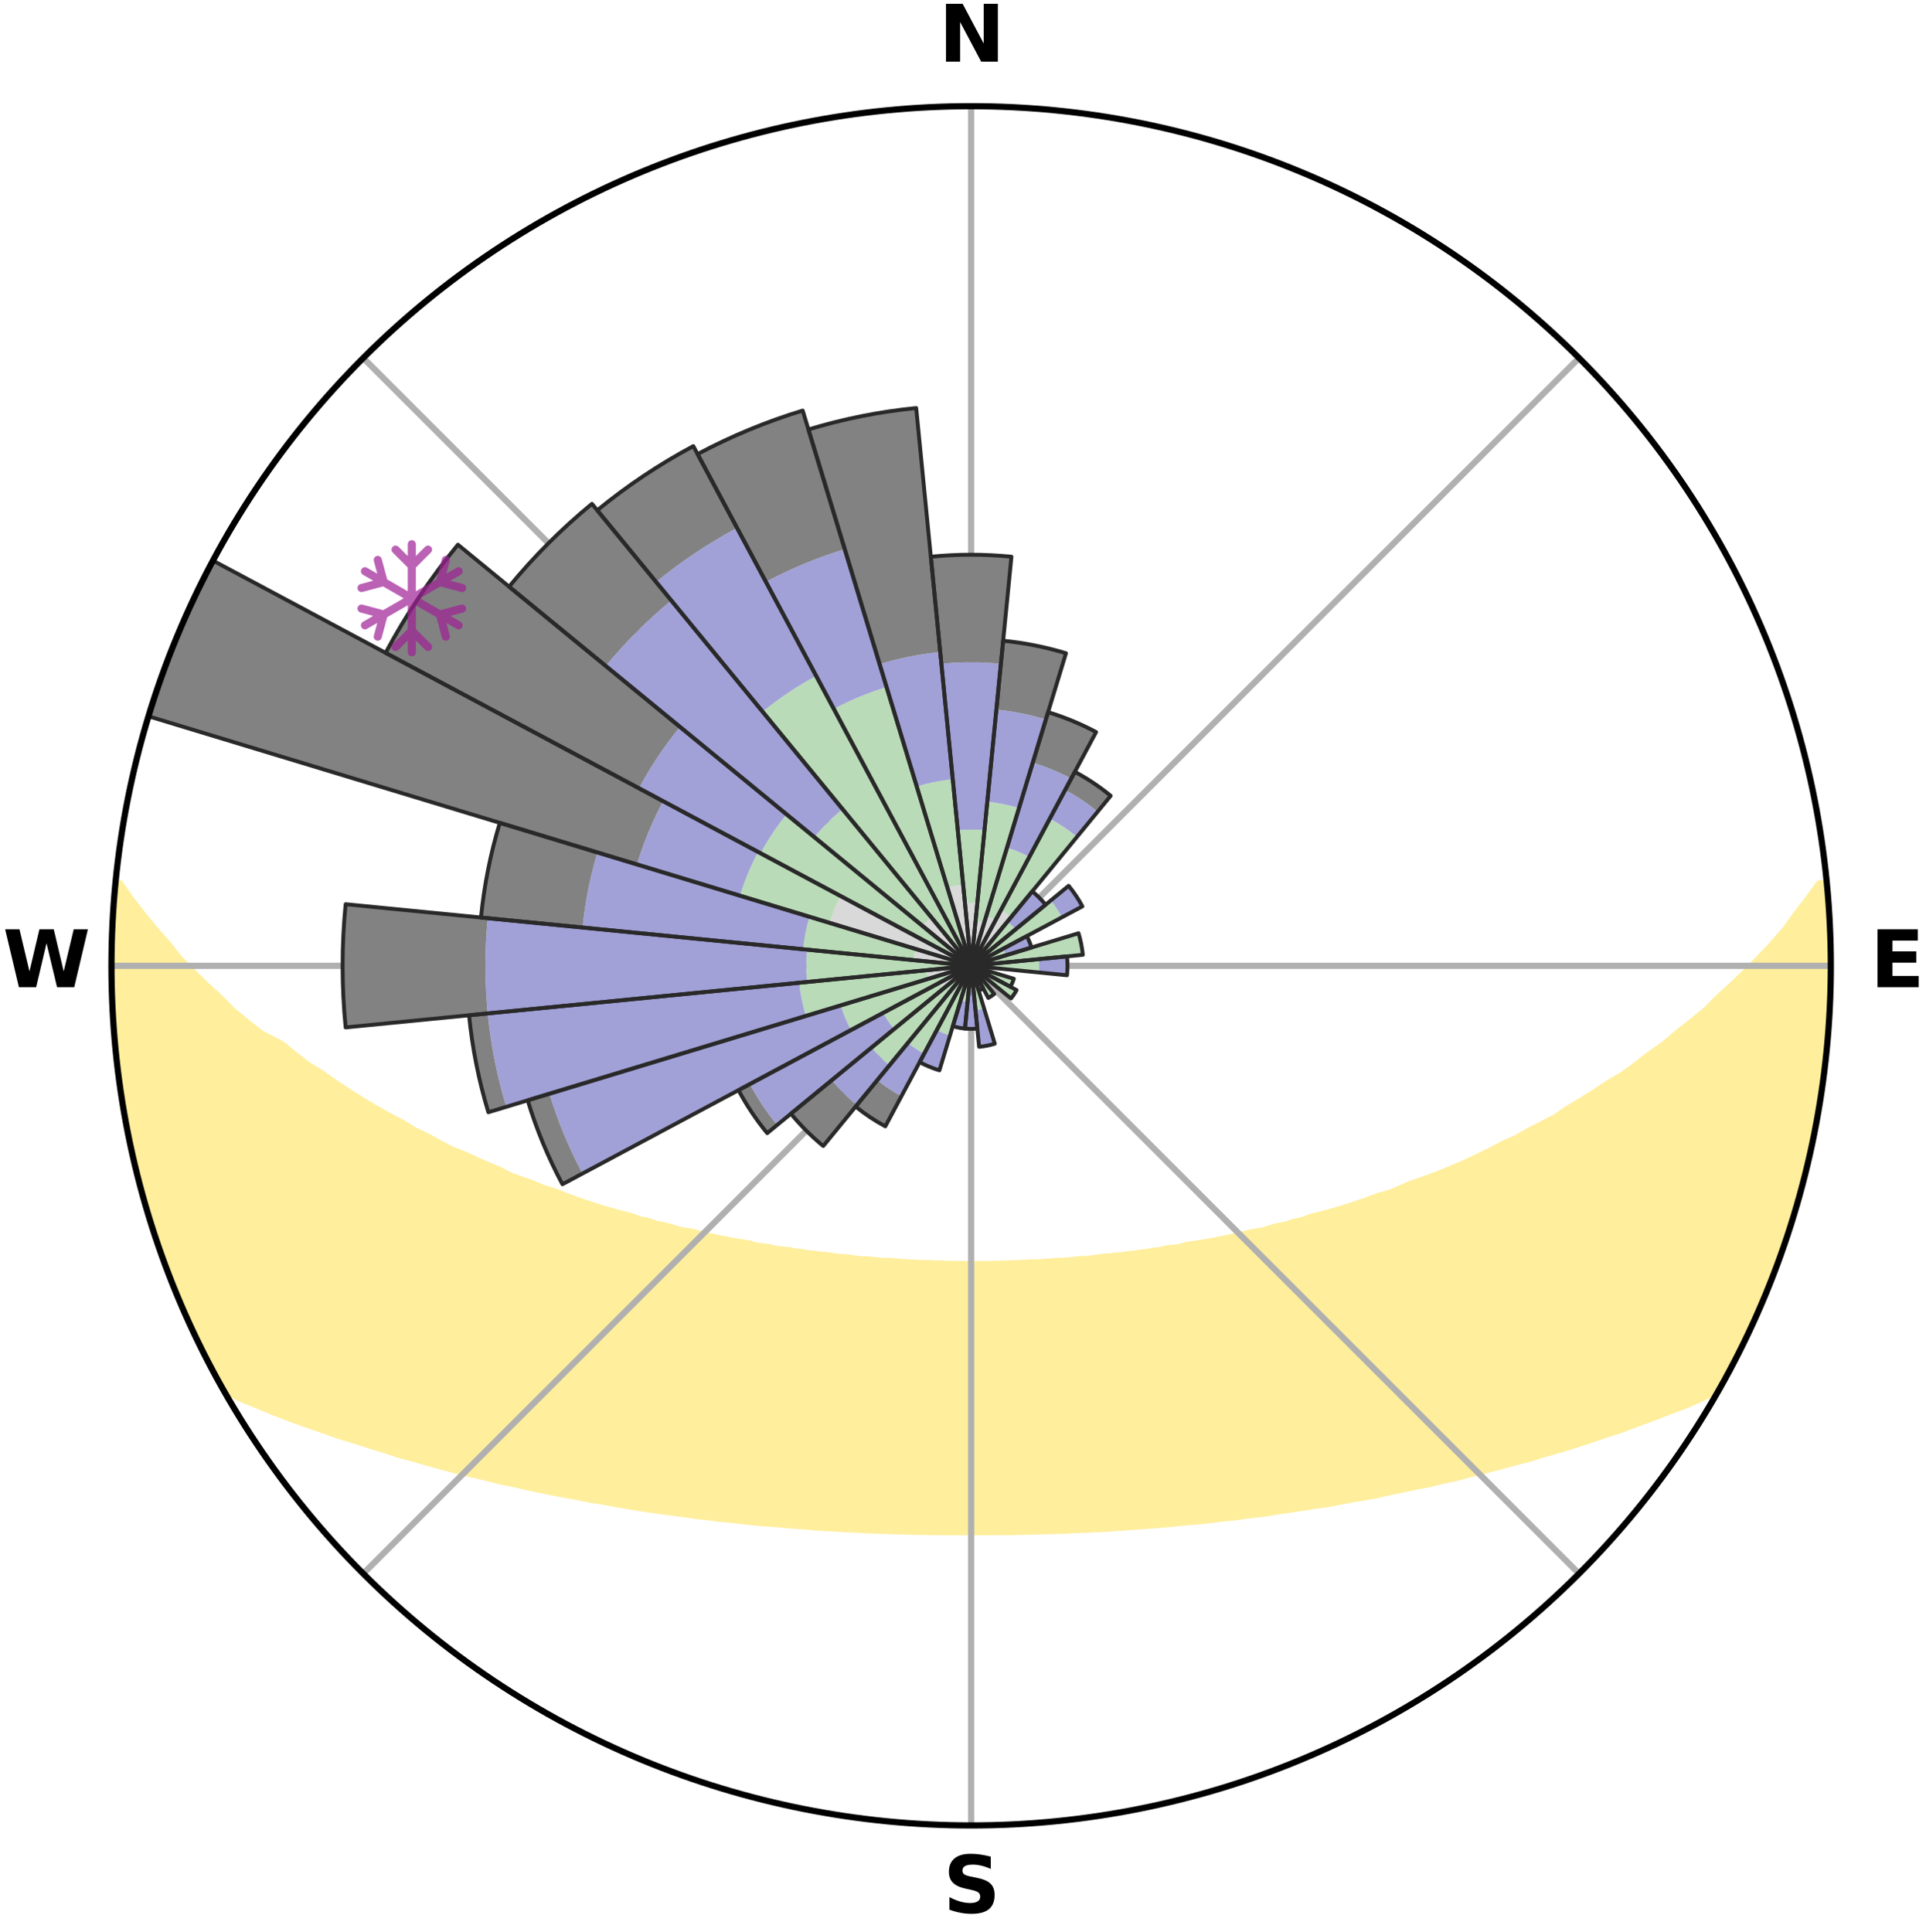 <?xml version="1.0" encoding="utf-8" standalone="no"?>
<!DOCTYPE svg PUBLIC "-//W3C//DTD SVG 1.1//EN"
  "http://www.w3.org/Graphics/SVG/1.1/DTD/svg11.dtd">
<svg xmlns:xlink="http://www.w3.org/1999/xlink" width="248.41pt" height="249.158pt" viewBox="0 0 248.41 249.158" xmlns="http://www.w3.org/2000/svg" version="1.1">
 <title>Ski Rose for Ski Santa Fe, Santa Fe, Q38555</title>
 <defs>
  <style type="text/css">*{stroke-linejoin: round; stroke-linecap: butt}</style>
 </defs>
 <g id="figure_1">
  <g id="patch_1">
   <path d="M 0 249.158 
L 248.41 249.158 
L 248.41 0 
L 0 0 
z
" style="fill: #ffffff"/>
  </g>
  <g id="axes_1">
   <g id="patch_2">
    <path d="M 236.135 124.579 
C 236.135 110.018 233.267 95.599 227.695 82.147 
C 222.122 68.695 213.955 56.471 203.659 46.175 
C 193.363 35.879 181.139 27.711 167.687 22.139 
C 154.235 16.567 139.815 13.699 125.255 13.699 
C 110.694 13.699 96.275 16.567 82.823 22.139 
C 69.371 27.711 57.147 35.879 46.851 46.175 
C 36.555 56.471 28.387 68.695 22.815 82.147 
C 17.243 95.599 14.375 110.018 14.375 124.579 
C 14.375 139.14 17.243 153.559 22.815 167.011 
C 28.387 180.463 36.555 192.687 46.851 202.983 
C 57.147 213.279 69.371 221.447 82.823 227.019 
C 96.275 232.591 110.694 235.459 125.255 235.459 
C 139.815 235.459 154.235 232.591 167.687 227.019 
C 181.139 221.447 193.363 213.279 203.659 202.983 
C 213.955 192.687 222.122 180.463 227.695 167.011 
C 233.267 153.559 236.135 139.14 236.135 124.579 
M 125.255 124.579 
C 125.255 124.579 125.255 124.579 125.255 124.579 
C 125.255 124.579 125.255 124.579 125.255 124.579 
C 125.255 124.579 125.255 124.579 125.255 124.579 
C 125.255 124.579 125.255 124.579 125.255 124.579 
C 125.255 124.579 125.255 124.579 125.255 124.579 
C 125.255 124.579 125.255 124.579 125.255 124.579 
C 125.255 124.579 125.255 124.579 125.255 124.579 
C 125.255 124.579 125.255 124.579 125.255 124.579 
C 125.255 124.579 125.255 124.579 125.255 124.579 
C 125.255 124.579 125.255 124.579 125.255 124.579 
C 125.255 124.579 125.255 124.579 125.255 124.579 
C 125.255 124.579 125.255 124.579 125.255 124.579 
C 125.255 124.579 125.255 124.579 125.255 124.579 
C 125.255 124.579 125.255 124.579 125.255 124.579 
C 125.255 124.579 125.255 124.579 125.255 124.579 
C 125.255 124.579 125.255 124.579 125.255 124.579 
z
" style="fill: #ffffff"/>
   </g>
   <g id="PolyCollection_1">
    <defs>
     <path id="mf44c2ef624" d="M 235.575 -135.202 
L 234.678 -135.115 
L 233.213 -133.076 
L 231.662 -131.087 
L 230.296 -129.165 
L 228.638 -127.286 
L 226.938 -125.466 
L 225.202 -123.707 
L 223.432 -122.008 
L 221.634 -120.371 
L 220.057 -118.781 
L 218.207 -117.264 
L 216.335 -115.809 
L 214.69 -114.389 
L 212.781 -113.056 
L 211.101 -111.749 
L 209.407 -110.497 
L 207.458 -109.344 
L 205.74 -108.204 
L 204.013 -107.119 
L 202.279 -106.087 
L 200.773 -105.049 
L 199.028 -104.12 
L 197.28 -103.244 
L 195.76 -102.349 
L 194.012 -101.573 
L 192.489 -100.77 
L 190.965 -100.011 
L 189.443 -99.295 
L 187.924 -98.621 
L 186.409 -97.989 
L 184.899 -97.398 
L 183.396 -96.847 
L 181.901 -96.336 
L 180.613 -95.762 
L 179.328 -95.22 
L 177.859 -94.817 
L 176.588 -94.341 
L 175.324 -93.896 
L 174.068 -93.481 
L 172.821 -93.095 
L 171.584 -92.738 
L 170.357 -92.408 
L 169.142 -92.104 
L 168.096 -91.706 
L 166.902 -91.452 
L 165.869 -91.099 
L 164.699 -90.891 
L 163.683 -90.581 
L 162.675 -90.29 
L 161.542 -90.143 
L 160.553 -89.891 
L 159.573 -89.657 
L 158.602 -89.439 
L 157.639 -89.238 
L 156.687 -89.052 
L 155.744 -88.881 
L 154.812 -88.724 
L 153.89 -88.58 
L 152.978 -88.449 
L 152.166 -88.211 
L 151.273 -88.104 
L 150.39 -88.007 
L 149.595 -87.805 
L 148.731 -87.728 
L 147.947 -87.549 
L 147.102 -87.49 
L 146.329 -87.33 
L 145.503 -87.286 
L 144.742 -87.146 
L 143.934 -87.114 
L 143.184 -86.989 
L 142.395 -86.968 
L 141.656 -86.858 
L 140.922 -86.756 
L 140.191 -86.662 
L 139.433 -86.657 
L 138.713 -86.575 
L 137.996 -86.499 
L 137.283 -86.429 
L 136.554 -86.433 
L 135.851 -86.372 
L 135.15 -86.317 
L 134.453 -86.266 
L 133.759 -86.221 
L 133.057 -86.228 
L 132.37 -86.188 
L 131.685 -86.153 
L 131.002 -86.121 
L 130.322 -86.094 
L 129.642 -86.07 
L 128.965 -86.051 
L 128.288 -86.035 
L 127.613 -86.022 
L 126.939 -86.013 
L 126.265 -86.013 
L 125.591 -86.007 
L 124.918 -86.007 
L 124.245 -86.011 
L 123.571 -86.019 
L 122.897 -86.031 
L 122.222 -86.046 
L 121.546 -86.064 
L 120.869 -86.086 
L 120.191 -86.112 
L 119.51 -86.142 
L 118.822 -86.137 
L 118.136 -86.171 
L 117.448 -86.209 
L 116.758 -86.252 
L 116.065 -86.299 
L 115.369 -86.352 
L 114.67 -86.41 
L 113.948 -86.406 
L 113.24 -86.472 
L 112.528 -86.543 
L 111.813 -86.621 
L 111.064 -86.625 
L 110.339 -86.713 
L 109.61 -86.809 
L 108.877 -86.912 
L 108.097 -86.93 
L 107.353 -87.047 
L 106.605 -87.173 
L 105.8 -87.207 
L 105.04 -87.348 
L 104.217 -87.394 
L 103.446 -87.555 
L 102.604 -87.615 
L 101.821 -87.796 
L 100.96 -87.874 
L 100.088 -87.961 
L 99.288 -88.174 
L 98.397 -88.283 
L 97.495 -88.402 
L 96.678 -88.653 
L 95.759 -88.798 
L 94.829 -88.955 
L 93.889 -89.127 
L 92.939 -89.313 
L 91.98 -89.515 
L 91.011 -89.732 
L 90.033 -89.967 
L 89.047 -90.219 
L 87.918 -90.366 
L 86.912 -90.656 
L 85.899 -90.966 
L 84.732 -91.175 
L 83.702 -91.527 
L 82.511 -91.781 
L 81.467 -92.178 
L 80.255 -92.481 
L 79.031 -92.81 
L 77.797 -93.167 
L 76.552 -93.552 
L 75.299 -93.966 
L 74.038 -94.41 
L 72.77 -94.885 
L 71.497 -95.391 
L 70.022 -95.827 
L 68.736 -96.4 
L 67.244 -96.909 
L 65.744 -97.459 
L 64.447 -98.139 
L 62.937 -98.766 
L 61.423 -99.435 
L 59.907 -100.146 
L 58.168 -100.822 
L 56.647 -101.623 
L 55.129 -102.468 
L 53.384 -103.29 
L 51.87 -104.228 
L 50.13 -105.15 
L 48.393 -106.126 
L 46.661 -107.155 
L 44.937 -108.238 
L 43.222 -109.375 
L 41.518 -110.566 
L 39.583 -111.775 
L 37.906 -113.079 
L 36.246 -114.438 
L 33.659 -115.759 
L 31.79 -117.223 
L 29.942 -118.749 
L 28.367 -120.349 
L 26.571 -121.995 
L 24.806 -123.702 
L 23.073 -125.471 
L 21.624 -127.293 
L 19.97 -129.176 
L 18.367 -131.117 
L 16.83 -133.112 
L 15.387 -135.158 
L 14.943 -135.201 
L 14.943 -135.201 
L 14.812 -133.271 
L 14.604 -131.347 
L 14.54 -129.413 
L 14.509 -127.479 
L 14.395 -125.547 
L 14.429 -123.612 
L 14.53 -121.68 
L 14.662 -119.75 
L 14.601 -117.811 
L 14.794 -115.886 
L 15.016 -113.964 
L 15.266 -112.047 
L 15.326 -110.107 
L 15.634 -108.196 
L 15.971 -106.291 
L 16.336 -104.392 
L 16.728 -102.499 
L 17.157 -100.614 
L 17.603 -98.734 
L 18.078 -96.861 
L 18.579 -94.995 
L 19.106 -93.136 
L 19.662 -91.286 
L 20.239 -89.441 
L 20.841 -87.604 
L 21.483 -85.78 
L 22.143 -83.962 
L 22.837 -82.156 
L 23.574 -80.367 
L 24.51 -78.667 
L 25.319 -76.912 
L 26.168 -75.176 
L 26.907 -73.383 
L 27.816 -71.674 
L 28.762 -69.986 
L 30.805 -68.944 
L 33.001 -68.046 
L 35.126 -67.161 
L 37.256 -66.334 
L 39.381 -65.56 
L 41.499 -64.836 
L 43.524 -64.102 
L 45.618 -63.472 
L 47.62 -62.825 
L 49.608 -62.221 
L 51.51 -61.595 
L 53.47 -61.069 
L 55.344 -60.517 
L 57.205 -60.002 
L 59.05 -59.52 
L 60.881 -59.071 
L 62.694 -58.654 
L 64.433 -58.204 
L 66.214 -57.846 
L 67.924 -57.453 
L 69.619 -57.087 
L 71.298 -56.746 
L 72.962 -56.43 
L 74.61 -56.137 
L 76.2 -55.806 
L 77.817 -55.556 
L 79.379 -55.269 
L 80.928 -55 
L 82.464 -54.751 
L 83.987 -54.52 
L 85.496 -54.306 
L 86.992 -54.108 
L 88.475 -53.925 
L 89.919 -53.706 
L 91.376 -53.551 
L 92.799 -53.361 
L 94.232 -53.232 
L 95.634 -53.068 
L 97.026 -52.917 
L 98.409 -52.778 
L 99.797 -52.689 
L 101.161 -52.57 
L 102.516 -52.461 
L 103.863 -52.361 
L 105.193 -52.237 
L 106.525 -52.156 
L 107.85 -52.083 
L 109.168 -52.016 
L 110.48 -51.957 
L 111.781 -51.879 
L 113.081 -51.834 
L 114.377 -51.793 
L 115.666 -51.742 
L 116.953 -51.714 
L 118.235 -51.676 
L 119.516 -51.659 
L 120.794 -51.639 
L 122.07 -51.632 
L 123.344 -51.623 
L 124.618 -51.626 
L 125.891 -51.626 
L 127.165 -51.627 
L 128.44 -51.629 
L 129.716 -51.643 
L 130.994 -51.655 
L 132.274 -51.685 
L 133.557 -51.708 
L 134.843 -51.751 
L 136.134 -51.785 
L 137.43 -51.825 
L 138.726 -51.894 
L 140.032 -51.947 
L 141.344 -52.006 
L 142.662 -52.071 
L 143.98 -52.174 
L 145.312 -52.256 
L 146.651 -52.347 
L 147.998 -52.446 
L 149.354 -52.554 
L 150.718 -52.673 
L 152.091 -52.802 
L 153.473 -52.942 
L 154.883 -53.05 
L 156.285 -53.214 
L 157.697 -53.39 
L 159.143 -53.531 
L 160.576 -53.735 
L 162.046 -53.905 
L 163.529 -54.086 
L 164.995 -54.338 
L 166.503 -54.553 
L 168.025 -54.784 
L 169.56 -55.035 
L 171.146 -55.245 
L 172.709 -55.532 
L 174.284 -55.842 
L 175.917 -56.113 
L 177.566 -56.406 
L 179.183 -56.782 
L 180.861 -57.123 
L 182.555 -57.489 
L 184.317 -57.821 
L 186.042 -58.242 
L 187.84 -58.628 
L 189.593 -59.108 
L 191.421 -59.558 
L 193.266 -60.039 
L 195.125 -60.555 
L 197.068 -61.044 
L 198.957 -61.631 
L 200.932 -62.196 
L 202.921 -62.801 
L 204.924 -63.447 
L 206.938 -64.137 
L 209.044 -64.813 
L 211.078 -65.594 
L 213.204 -66.367 
L 215.331 -67.194 
L 217.544 -68.024 
L 219.654 -68.974 
L 221.727 -69.998 
L 222.689 -71.676 
L 223.584 -73.392 
L 224.47 -75.112 
L 225.33 -76.846 
L 226.082 -78.63 
L 226.862 -80.399 
L 227.661 -82.161 
L 228.381 -83.957 
L 229.091 -85.756 
L 229.605 -87.627 
L 230.273 -89.44 
L 230.875 -91.277 
L 231.435 -93.127 
L 231.929 -94.996 
L 232.591 -96.82 
L 232.998 -98.712 
L 233.479 -100.586 
L 233.832 -102.489 
L 234.247 -104.378 
L 234.521 -106.294 
L 234.909 -108.191 
L 235.179 -110.107 
L 235.337 -112.037 
L 235.599 -113.954 
L 235.733 -115.884 
L 235.911 -117.811 
L 235.958 -119.746 
L 236.058 -121.678 
L 236.123 -123.612 
L 236.026 -125.546 
L 236.021 -127.48 
L 235.981 -129.413 
L 235.909 -131.347 
L 235.709 -133.272 
L 235.575 -135.202 
z
" style="stroke: #ffee9c"/>
    </defs>
    <g clip-path="url(#p1c213d649a)">
     <use xlink:href="#mf44c2ef624" x="0" y="249.158" style="fill: #ffee9c; stroke: #ffee9c"/>
    </g>
   </g>
   <g id="matplotlib.axis_1">
    <g id="xtick_1">
     <g id="line2d_1">
      <path d="M 125.255 124.579 
L 125.255 13.699 
" clip-path="url(#p1c213d649a)" style="fill: none; stroke: #b0b0b0; stroke-width: 0.8; stroke-linecap: square"/>
     </g>
     <g id="text_1">
      <!-- N -->
      <g transform="translate(121.07 7.958) scale(0.1 -0.1)">
       <defs>
        <path id="DejaVuSans-Bold-4e" d="M 588 4666 
L 1931 4666 
L 3628 1466 
L 3628 4666 
L 4769 4666 
L 4769 0 
L 3425 0 
L 1728 3200 
L 1728 0 
L 588 0 
L 588 4666 
z
" transform="scale(0.016)"/>
       </defs>
       <use xlink:href="#DejaVuSans-Bold-4e"/>
      </g>
     </g>
    </g>
    <g id="xtick_2">
     <g id="line2d_2">
      <path d="M 125.255 124.579 
L 203.659 46.175 
" clip-path="url(#p1c213d649a)" style="fill: none; stroke: #b0b0b0; stroke-width: 0.8; stroke-linecap: square"/>
     </g>
    </g>
    <g id="xtick_3">
     <g id="line2d_3">
      <path d="M 125.255 124.579 
L 236.135 124.579 
" clip-path="url(#p1c213d649a)" style="fill: none; stroke: #b0b0b0; stroke-width: 0.8; stroke-linecap: square"/>
     </g>
     <g id="text_2">
      <!-- E -->
      <g transform="translate(241.219 127.338) scale(0.1 -0.1)">
       <defs>
        <path id="DejaVuSans-Bold-45" d="M 588 4666 
L 3834 4666 
L 3834 3756 
L 1791 3756 
L 1791 2888 
L 3713 2888 
L 3713 1978 
L 1791 1978 
L 1791 909 
L 3903 909 
L 3903 0 
L 588 0 
L 588 4666 
z
" transform="scale(0.016)"/>
       </defs>
       <use xlink:href="#DejaVuSans-Bold-45"/>
      </g>
     </g>
    </g>
    <g id="xtick_4">
     <g id="line2d_4">
      <path d="M 125.255 124.579 
L 203.659 202.983 
" clip-path="url(#p1c213d649a)" style="fill: none; stroke: #b0b0b0; stroke-width: 0.8; stroke-linecap: square"/>
     </g>
    </g>
    <g id="xtick_5">
     <g id="line2d_5">
      <path d="M 125.255 124.579 
L 125.255 235.459 
" clip-path="url(#p1c213d649a)" style="fill: none; stroke: #b0b0b0; stroke-width: 0.8; stroke-linecap: square"/>
     </g>
     <g id="text_3">
      <!-- S -->
      <g transform="translate(121.654 246.718) scale(0.1 -0.1)">
       <defs>
        <path id="DejaVuSans-Bold-53" d="M 3834 4519 
L 3834 3531 
Q 3450 3703 3084 3790 
Q 2719 3878 2394 3878 
Q 1963 3878 1756 3759 
Q 1550 3641 1550 3391 
Q 1550 3203 1689 3098 
Q 1828 2994 2194 2919 
L 2706 2816 
Q 3484 2659 3812 2340 
Q 4141 2022 4141 1434 
Q 4141 663 3683 286 
Q 3225 -91 2284 -91 
Q 1841 -91 1394 -6 
Q 947 78 500 244 
L 500 1259 
Q 947 1022 1364 901 
Q 1781 781 2169 781 
Q 2563 781 2772 912 
Q 2981 1044 2981 1288 
Q 2981 1506 2839 1625 
Q 2697 1744 2272 1838 
L 1806 1941 
Q 1106 2091 782 2419 
Q 459 2747 459 3303 
Q 459 4000 909 4375 
Q 1359 4750 2203 4750 
Q 2588 4750 2994 4692 
Q 3400 4634 3834 4519 
z
" transform="scale(0.016)"/>
       </defs>
       <use xlink:href="#DejaVuSans-Bold-53"/>
      </g>
     </g>
    </g>
    <g id="xtick_6">
     <g id="line2d_6">
      <path d="M 125.255 124.579 
L 46.851 202.983 
" clip-path="url(#p1c213d649a)" style="fill: none; stroke: #b0b0b0; stroke-width: 0.8; stroke-linecap: square"/>
     </g>
    </g>
    <g id="xtick_7">
     <g id="line2d_7">
      <path d="M 125.255 124.579 
L 14.375 124.579 
" clip-path="url(#p1c213d649a)" style="fill: none; stroke: #b0b0b0; stroke-width: 0.8; stroke-linecap: square"/>
     </g>
     <g id="text_4">
      <!-- W -->
      <g transform="translate(0.36 127.338) scale(0.1 -0.1)">
       <defs>
        <path id="DejaVuSans-Bold-57" d="M 191 4666 
L 1344 4666 
L 2150 1275 
L 2950 4666 
L 4109 4666 
L 4909 1275 
L 5716 4666 
L 6859 4666 
L 5759 0 
L 4372 0 
L 3525 3547 
L 2688 0 
L 1300 0 
L 191 4666 
z
" transform="scale(0.016)"/>
       </defs>
       <use xlink:href="#DejaVuSans-Bold-57"/>
      </g>
     </g>
    </g>
    <g id="xtick_8">
     <g id="line2d_8">
      <path d="M 125.255 124.579 
L 46.851 46.175 
" clip-path="url(#p1c213d649a)" style="fill: none; stroke: #b0b0b0; stroke-width: 0.8; stroke-linecap: square"/>
     </g>
    </g>
   </g>
   <g id="matplotlib.axis_2"/>
   <g id="patch_3">
    <path d="M 125.255 124.579 
C 125.255 124.579 125.255 124.579 125.255 124.579 
C 125.255 124.579 125.255 124.579 125.255 124.579 
L 126.052 116.484 
C 125.787 116.458 125.521 116.445 125.255 116.445 
C 124.989 116.445 124.723 116.458 124.458 116.484 
z
" clip-path="url(#p1c213d649a)" style="fill: #d9d9d9"/>
   </g>
   <g id="patch_4">
    <path d="M 125.255 124.579 
C 125.255 124.579 125.255 124.579 125.255 124.579 
C 125.255 124.579 125.255 124.579 125.255 124.579 
L 126.924 119.075 
C 126.744 119.021 126.562 118.975 126.377 118.938 
C 126.192 118.901 126.006 118.874 125.819 118.855 
z
" clip-path="url(#p1c213d649a)" style="fill: #d9d9d9"/>
   </g>
   <g id="patch_5">
    <path d="M 125.255 124.579 
C 125.255 124.579 125.255 124.579 125.255 124.579 
C 125.255 124.579 125.255 124.579 125.255 124.579 
L 128.385 118.722 
C 128.194 118.62 127.997 118.527 127.796 118.443 
C 127.595 118.36 127.391 118.287 127.183 118.224 
z
" clip-path="url(#p1c213d649a)" style="fill: #d9d9d9"/>
   </g>
   <g id="patch_6">
    <path d="M 125.255 124.579 
C 125.255 124.579 125.255 124.579 125.255 124.579 
C 125.255 124.579 125.255 124.579 125.255 124.579 
L 130.415 118.292 
C 130.209 118.123 129.995 117.964 129.774 117.816 
C 129.552 117.668 129.324 117.531 129.089 117.406 
z
" clip-path="url(#p1c213d649a)" style="fill: #d9d9d9"/>
   </g>
   <g id="patch_7">
    <path d="M 125.255 124.579 
C 125.255 124.579 125.255 124.579 125.255 124.579 
C 125.255 124.579 125.255 124.579 125.255 124.579 
L 125.255 124.579 
C 125.255 124.579 125.255 124.579 125.255 124.579 
C 125.255 124.579 125.255 124.579 125.255 124.579 
z
" clip-path="url(#p1c213d649a)" style="fill: #d9d9d9"/>
   </g>
   <g id="patch_8">
    <path d="M 125.255 124.579 
C 125.255 124.579 125.255 124.579 125.255 124.579 
C 125.255 124.579 125.255 124.579 125.255 124.579 
L 125.255 124.579 
C 125.255 124.579 125.255 124.579 125.255 124.579 
C 125.255 124.579 125.255 124.579 125.255 124.579 
z
" clip-path="url(#p1c213d649a)" style="fill: #d9d9d9"/>
   </g>
   <g id="patch_9">
    <path d="M 125.255 124.579 
C 125.255 124.579 125.255 124.579 125.255 124.579 
C 125.255 124.579 125.255 124.579 125.255 124.579 
L 125.255 124.579 
C 125.255 124.579 125.255 124.579 125.255 124.579 
C 125.255 124.579 125.255 124.579 125.255 124.579 
z
" clip-path="url(#p1c213d649a)" style="fill: #d9d9d9"/>
   </g>
   <g id="patch_10">
    <path d="M 125.255 124.579 
C 125.255 124.579 125.255 124.579 125.255 124.579 
C 125.255 124.579 125.255 124.579 125.255 124.579 
L 125.255 124.579 
C 125.255 124.579 125.255 124.579 125.255 124.579 
C 125.255 124.579 125.255 124.579 125.255 124.579 
z
" clip-path="url(#p1c213d649a)" style="fill: #d9d9d9"/>
   </g>
   <g id="patch_11">
    <path d="M 125.255 124.579 
C 125.255 124.579 125.255 124.579 125.255 124.579 
C 125.255 124.579 125.255 124.579 125.255 124.579 
L 125.255 124.579 
C 125.255 124.579 125.255 124.579 125.255 124.579 
C 125.255 124.579 125.255 124.579 125.255 124.579 
z
" clip-path="url(#p1c213d649a)" style="fill: #d9d9d9"/>
   </g>
   <g id="patch_12">
    <path d="M 125.255 124.579 
C 125.255 124.579 125.255 124.579 125.255 124.579 
C 125.255 124.579 125.255 124.579 125.255 124.579 
L 125.255 124.579 
C 125.255 124.579 125.255 124.579 125.255 124.579 
C 125.255 124.579 125.255 124.579 125.255 124.579 
z
" clip-path="url(#p1c213d649a)" style="fill: #d9d9d9"/>
   </g>
   <g id="patch_13">
    <path d="M 125.255 124.579 
C 125.255 124.579 125.255 124.579 125.255 124.579 
C 125.255 124.579 125.255 124.579 125.255 124.579 
L 125.255 124.579 
C 125.255 124.579 125.255 124.579 125.255 124.579 
C 125.255 124.579 125.255 124.579 125.255 124.579 
z
" clip-path="url(#p1c213d649a)" style="fill: #d9d9d9"/>
   </g>
   <g id="patch_14">
    <path d="M 125.255 124.579 
C 125.255 124.579 125.255 124.579 125.255 124.579 
C 125.255 124.579 125.255 124.579 125.255 124.579 
L 125.255 124.579 
C 125.255 124.579 125.255 124.579 125.255 124.579 
C 125.255 124.579 125.255 124.579 125.255 124.579 
z
" clip-path="url(#p1c213d649a)" style="fill: #d9d9d9"/>
   </g>
   <g id="patch_15">
    <path d="M 125.255 124.579 
C 125.255 124.579 125.255 124.579 125.255 124.579 
C 125.255 124.579 125.255 124.579 125.255 124.579 
L 125.255 124.579 
C 125.255 124.579 125.255 124.579 125.255 124.579 
C 125.255 124.579 125.255 124.579 125.255 124.579 
z
" clip-path="url(#p1c213d649a)" style="fill: #d9d9d9"/>
   </g>
   <g id="patch_16">
    <path d="M 125.255 124.579 
C 125.255 124.579 125.255 124.579 125.255 124.579 
C 125.255 124.579 125.255 124.579 125.255 124.579 
L 125.255 124.579 
C 125.255 124.579 125.255 124.579 125.255 124.579 
C 125.255 124.579 125.255 124.579 125.255 124.579 
z
" clip-path="url(#p1c213d649a)" style="fill: #d9d9d9"/>
   </g>
   <g id="patch_17">
    <path d="M 125.255 124.579 
C 125.255 124.579 125.255 124.579 125.255 124.579 
C 125.255 124.579 125.255 124.579 125.255 124.579 
L 125.255 124.579 
C 125.255 124.579 125.255 124.579 125.255 124.579 
C 125.255 124.579 125.255 124.579 125.255 124.579 
z
" clip-path="url(#p1c213d649a)" style="fill: #d9d9d9"/>
   </g>
   <g id="patch_18">
    <path d="M 125.255 124.579 
C 125.255 124.579 125.255 124.579 125.255 124.579 
C 125.255 124.579 125.255 124.579 125.255 124.579 
L 125.255 124.579 
C 125.255 124.579 125.255 124.579 125.255 124.579 
C 125.255 124.579 125.255 124.579 125.255 124.579 
z
" clip-path="url(#p1c213d649a)" style="fill: #d9d9d9"/>
   </g>
   <g id="patch_19">
    <path d="M 125.255 124.579 
C 125.255 124.579 125.255 124.579 125.255 124.579 
C 125.255 124.579 125.255 124.579 125.255 124.579 
L 125.255 124.579 
C 125.255 124.579 125.255 124.579 125.255 124.579 
C 125.255 124.579 125.255 124.579 125.255 124.579 
z
" clip-path="url(#p1c213d649a)" style="fill: #d9d9d9"/>
   </g>
   <g id="patch_20">
    <path d="M 125.255 124.579 
C 125.255 124.579 125.255 124.579 125.255 124.579 
C 125.255 124.579 125.255 124.579 125.255 124.579 
L 125.255 124.579 
C 125.255 124.579 125.255 124.579 125.255 124.579 
C 125.255 124.579 125.255 124.579 125.255 124.579 
z
" clip-path="url(#p1c213d649a)" style="fill: #d9d9d9"/>
   </g>
   <g id="patch_21">
    <path d="M 125.255 124.579 
C 125.255 124.579 125.255 124.579 125.255 124.579 
C 125.255 124.579 125.255 124.579 125.255 124.579 
L 125.255 124.579 
C 125.255 124.579 125.255 124.579 125.255 124.579 
C 125.255 124.579 125.255 124.579 125.255 124.579 
z
" clip-path="url(#p1c213d649a)" style="fill: #d9d9d9"/>
   </g>
   <g id="patch_22">
    <path d="M 125.255 124.579 
C 125.255 124.579 125.255 124.579 125.255 124.579 
C 125.255 124.579 125.255 124.579 125.255 124.579 
L 125.255 124.579 
C 125.255 124.579 125.255 124.579 125.255 124.579 
C 125.255 124.579 125.255 124.579 125.255 124.579 
z
" clip-path="url(#p1c213d649a)" style="fill: #d9d9d9"/>
   </g>
   <g id="patch_23">
    <path d="M 125.255 124.579 
C 125.255 124.579 125.255 124.579 125.255 124.579 
C 125.255 124.579 125.255 124.579 125.255 124.579 
L 125.255 124.579 
C 125.255 124.579 125.255 124.579 125.255 124.579 
C 125.255 124.579 125.255 124.579 125.255 124.579 
z
" clip-path="url(#p1c213d649a)" style="fill: #d9d9d9"/>
   </g>
   <g id="patch_24">
    <path d="M 125.255 124.579 
C 125.255 124.579 125.255 124.579 125.255 124.579 
C 125.255 124.579 125.255 124.579 125.255 124.579 
L 121.113 126.793 
C 121.186 126.928 121.265 127.06 121.35 127.188 
C 121.436 127.316 121.527 127.439 121.625 127.558 
z
" clip-path="url(#p1c213d649a)" style="fill: #d9d9d9"/>
   </g>
   <g id="patch_25">
    <path d="M 125.255 124.579 
C 125.255 124.579 125.255 124.579 125.255 124.579 
C 125.255 124.579 125.255 124.579 125.255 124.579 
L 125.255 124.579 
C 125.255 124.579 125.255 124.579 125.255 124.579 
C 125.255 124.579 125.255 124.579 125.255 124.579 
z
" clip-path="url(#p1c213d649a)" style="fill: #d9d9d9"/>
   </g>
   <g id="patch_26">
    <path d="M 125.255 124.579 
C 125.255 124.579 125.255 124.579 125.255 124.579 
C 125.255 124.579 125.255 124.579 125.255 124.579 
L 119.531 125.143 
C 119.55 125.33 119.577 125.516 119.614 125.701 
C 119.651 125.886 119.696 126.068 119.751 126.249 
z
" clip-path="url(#p1c213d649a)" style="fill: #d9d9d9"/>
   </g>
   <g id="patch_27">
    <path d="M 125.255 124.579 
C 125.255 124.579 125.255 124.579 125.255 124.579 
C 125.255 124.579 125.255 124.579 125.255 124.579 
L 125.255 124.579 
C 125.255 124.579 125.255 124.579 125.255 124.579 
C 125.255 124.579 125.255 124.579 125.255 124.579 
z
" clip-path="url(#p1c213d649a)" style="fill: #d9d9d9"/>
   </g>
   <g id="patch_28">
    <path d="M 125.255 124.579 
C 125.255 124.579 125.255 124.579 125.255 124.579 
C 125.255 124.579 125.255 124.579 125.255 124.579 
L 118.149 122.424 
C 118.079 122.656 118.02 122.892 117.972 123.131 
C 117.925 123.369 117.889 123.609 117.866 123.851 
z
" clip-path="url(#p1c213d649a)" style="fill: #d9d9d9"/>
   </g>
   <g id="patch_29">
    <path d="M 125.255 124.579 
C 125.255 124.579 125.255 124.579 125.255 124.579 
C 125.255 124.579 125.255 124.579 125.255 124.579 
L 108.432 115.587 
C 108.138 116.138 107.87 116.702 107.632 117.279 
C 107.393 117.856 107.182 118.444 107.001 119.042 
z
" clip-path="url(#p1c213d649a)" style="fill: #d9d9d9"/>
   </g>
   <g id="patch_30">
    <path d="M 125.255 124.579 
C 125.255 124.579 125.255 124.579 125.255 124.579 
C 125.255 124.579 125.255 124.579 125.255 124.579 
L 125.255 124.579 
C 125.255 124.579 125.255 124.579 125.255 124.579 
C 125.255 124.579 125.255 124.579 125.255 124.579 
z
" clip-path="url(#p1c213d649a)" style="fill: #d9d9d9"/>
   </g>
   <g id="patch_31">
    <path d="M 125.255 124.579 
C 125.255 124.579 125.255 124.579 125.255 124.579 
C 125.255 124.579 125.255 124.579 125.255 124.579 
L 120.095 118.292 
C 119.889 118.46 119.692 118.639 119.503 118.828 
C 119.315 119.016 119.136 119.213 118.967 119.419 
z
" clip-path="url(#p1c213d649a)" style="fill: #d9d9d9"/>
   </g>
   <g id="patch_32">
    <path d="M 125.255 124.579 
C 125.255 124.579 125.255 124.579 125.255 124.579 
C 125.255 124.579 125.255 124.579 125.255 124.579 
L 125.255 124.579 
C 125.255 124.579 125.255 124.579 125.255 124.579 
C 125.255 124.579 125.255 124.579 125.255 124.579 
z
" clip-path="url(#p1c213d649a)" style="fill: #d9d9d9"/>
   </g>
   <g id="patch_33">
    <path d="M 125.255 124.579 
C 125.255 124.579 125.255 124.579 125.255 124.579 
C 125.255 124.579 125.255 124.579 125.255 124.579 
L 125.255 124.579 
C 125.255 124.579 125.255 124.579 125.255 124.579 
C 125.255 124.579 125.255 124.579 125.255 124.579 
z
" clip-path="url(#p1c213d649a)" style="fill: #d9d9d9"/>
   </g>
   <g id="patch_34">
    <path d="M 125.255 124.579 
C 125.255 124.579 125.255 124.579 125.255 124.579 
C 125.255 124.579 125.255 124.579 125.255 124.579 
L 124.226 114.129 
C 123.884 114.163 123.543 114.213 123.206 114.28 
C 122.869 114.347 122.536 114.431 122.207 114.531 
z
" clip-path="url(#p1c213d649a)" style="fill: #d9d9d9"/>
   </g>
   <g id="patch_35">
    <path d="M 124.458 116.484 
C 124.723 116.458 124.989 116.445 125.255 116.445 
C 125.521 116.445 125.787 116.458 126.052 116.484 
L 126.977 107.093 
C 126.405 107.036 125.83 107.008 125.255 107.008 
C 124.68 107.008 124.105 107.036 123.533 107.093 
z
" clip-path="url(#p1c213d649a)" style="fill: #badbb8"/>
   </g>
   <g id="patch_36">
    <path d="M 125.819 118.855 
C 126.006 118.874 126.192 118.901 126.377 118.938 
C 126.562 118.975 126.744 119.021 126.924 119.075 
L 131.427 104.232 
C 130.761 104.03 130.085 103.861 129.403 103.725 
C 128.72 103.59 128.031 103.487 127.339 103.419 
z
" clip-path="url(#p1c213d649a)" style="fill: #badbb8"/>
   </g>
   <g id="patch_37">
    <path d="M 127.183 118.224 
C 127.391 118.287 127.595 118.36 127.796 118.443 
C 127.997 118.527 128.194 118.62 128.385 118.722 
L 132.762 110.534 
C 132.302 110.289 131.831 110.066 131.349 109.866 
C 130.868 109.667 130.376 109.491 129.878 109.34 
z
" clip-path="url(#p1c213d649a)" style="fill: #badbb8"/>
   </g>
   <g id="patch_38">
    <path d="M 129.089 117.406 
C 129.324 117.531 129.552 117.668 129.774 117.816 
C 129.995 117.964 130.209 118.123 130.415 118.292 
L 138.907 107.944 
C 138.362 107.497 137.796 107.077 137.211 106.686 
C 136.625 106.295 136.02 105.932 135.399 105.6 
z
" clip-path="url(#p1c213d649a)" style="fill: #badbb8"/>
   </g>
   <g id="patch_39">
    <path d="M 125.255 124.579 
C 125.255 124.579 125.255 124.579 125.255 124.579 
C 125.255 124.579 125.255 124.579 125.255 124.579 
L 130.995 119.869 
C 130.84 119.681 130.677 119.501 130.505 119.329 
C 130.333 119.157 130.153 118.994 129.965 118.839 
z
" clip-path="url(#p1c213d649a)" style="fill: #badbb8"/>
   </g>
   <g id="patch_40">
    <path d="M 125.255 124.579 
C 125.255 124.579 125.255 124.579 125.255 124.579 
C 125.255 124.579 125.255 124.579 125.255 124.579 
L 136.969 118.318 
C 136.764 117.934 136.54 117.561 136.299 117.2 
C 136.057 116.838 135.798 116.489 135.522 116.153 
z
" clip-path="url(#p1c213d649a)" style="fill: #badbb8"/>
   </g>
   <g id="patch_41">
    <path d="M 125.255 124.579 
C 125.255 124.579 125.255 124.579 125.255 124.579 
C 125.255 124.579 125.255 124.579 125.255 124.579 
L 129.749 123.216 
C 129.704 123.069 129.652 122.924 129.593 122.782 
C 129.535 122.64 129.469 122.501 129.396 122.365 
z
" clip-path="url(#p1c213d649a)" style="fill: #badbb8"/>
   </g>
   <g id="patch_42">
    <path d="M 125.255 124.579 
C 125.255 124.579 125.255 124.579 125.255 124.579 
C 125.255 124.579 125.255 124.579 125.255 124.579 
L 139.659 123.16 
C 139.613 122.689 139.543 122.22 139.451 121.755 
C 139.358 121.291 139.243 120.831 139.106 120.377 
z
" clip-path="url(#p1c213d649a)" style="fill: #badbb8"/>
   </g>
   <g id="patch_43">
    <path d="M 125.255 124.579 
C 125.255 124.579 125.255 124.579 125.255 124.579 
C 125.255 124.579 125.255 124.579 125.255 124.579 
L 133.998 125.44 
C 134.026 125.154 134.04 124.867 134.04 124.579 
C 134.04 124.292 134.026 124.004 133.998 123.718 
z
" clip-path="url(#p1c213d649a)" style="fill: #badbb8"/>
   </g>
   <g id="patch_44">
    <path d="M 125.255 124.579 
C 125.255 124.579 125.255 124.579 125.255 124.579 
C 125.255 124.579 125.255 124.579 125.255 124.579 
L 125.255 124.579 
C 125.255 124.579 125.255 124.579 125.255 124.579 
C 125.255 124.579 125.255 124.579 125.255 124.579 
z
" clip-path="url(#p1c213d649a)" style="fill: #badbb8"/>
   </g>
   <g id="patch_45">
    <path d="M 125.255 124.579 
C 125.255 124.579 125.255 124.579 125.255 124.579 
C 125.255 124.579 125.255 124.579 125.255 124.579 
L 130.327 127.29 
C 130.416 127.124 130.496 126.954 130.568 126.78 
C 130.641 126.606 130.704 126.429 130.759 126.249 
z
" clip-path="url(#p1c213d649a)" style="fill: #badbb8"/>
   </g>
   <g id="patch_46">
    <path d="M 125.255 124.579 
C 125.255 124.579 125.255 124.579 125.255 124.579 
C 125.255 124.579 125.255 124.579 125.255 124.579 
L 130.389 128.792 
C 130.526 128.624 130.656 128.449 130.777 128.269 
C 130.898 128.088 131.009 127.901 131.112 127.71 
z
" clip-path="url(#p1c213d649a)" style="fill: #badbb8"/>
   </g>
   <g id="patch_47">
    <path d="M 125.255 124.579 
C 125.255 124.579 125.255 124.579 125.255 124.579 
C 125.255 124.579 125.255 124.579 125.255 124.579 
L 125.255 124.579 
C 125.255 124.579 125.255 124.579 125.255 124.579 
C 125.255 124.579 125.255 124.579 125.255 124.579 
z
" clip-path="url(#p1c213d649a)" style="fill: #badbb8"/>
   </g>
   <g id="patch_48">
    <path d="M 125.255 124.579 
C 125.255 124.579 125.255 124.579 125.255 124.579 
C 125.255 124.579 125.255 124.579 125.255 124.579 
L 127.469 128.721 
C 127.604 128.648 127.736 128.569 127.864 128.484 
C 127.992 128.398 128.115 128.307 128.234 128.209 
z
" clip-path="url(#p1c213d649a)" style="fill: #badbb8"/>
   </g>
   <g id="patch_49">
    <path d="M 125.255 124.579 
C 125.255 124.579 125.255 124.579 125.255 124.579 
C 125.255 124.579 125.255 124.579 125.255 124.579 
L 125.255 124.579 
C 125.255 124.579 125.255 124.579 125.255 124.579 
C 125.255 124.579 125.255 124.579 125.255 124.579 
z
" clip-path="url(#p1c213d649a)" style="fill: #badbb8"/>
   </g>
   <g id="patch_50">
    <path d="M 125.255 124.579 
C 125.255 124.579 125.255 124.579 125.255 124.579 
C 125.255 124.579 125.255 124.579 125.255 124.579 
L 125.819 130.303 
C 126.006 130.284 126.192 130.257 126.377 130.22 
C 126.562 130.183 126.744 130.137 126.924 130.083 
z
" clip-path="url(#p1c213d649a)" style="fill: #badbb8"/>
   </g>
   <g id="patch_51">
    <path d="M 125.255 124.579 
C 125.255 124.579 125.255 124.579 125.255 124.579 
C 125.255 124.579 125.255 124.579 125.255 124.579 
L 125.255 124.579 
C 125.255 124.579 125.255 124.579 125.255 124.579 
C 125.255 124.579 125.255 124.579 125.255 124.579 
z
" clip-path="url(#p1c213d649a)" style="fill: #badbb8"/>
   </g>
   <g id="patch_52">
    <path d="M 125.255 124.579 
C 125.255 124.579 125.255 124.579 125.255 124.579 
C 125.255 124.579 125.255 124.579 125.255 124.579 
L 123.892 129.073 
C 124.039 129.118 124.188 129.155 124.339 129.185 
C 124.489 129.215 124.642 129.237 124.795 129.252 
z
" clip-path="url(#p1c213d649a)" style="fill: #badbb8"/>
   </g>
   <g id="patch_53">
    <path d="M 125.255 124.579 
C 125.255 124.579 125.255 124.579 125.255 124.579 
C 125.255 124.579 125.255 124.579 125.255 124.579 
L 120.827 132.862 
C 121.099 133.007 121.377 133.139 121.661 133.256 
C 121.945 133.374 122.234 133.477 122.528 133.567 
z
" clip-path="url(#p1c213d649a)" style="fill: #badbb8"/>
   </g>
   <g id="patch_54">
    <path d="M 125.255 124.579 
C 125.255 124.579 125.255 124.579 125.255 124.579 
C 125.255 124.579 125.255 124.579 125.255 124.579 
L 117.096 134.52 
C 117.422 134.787 117.76 135.038 118.11 135.272 
C 118.46 135.506 118.821 135.723 119.192 135.921 
z
" clip-path="url(#p1c213d649a)" style="fill: #badbb8"/>
   </g>
   <g id="patch_55">
    <path d="M 125.255 124.579 
C 125.255 124.579 125.255 124.579 125.255 124.579 
C 125.255 124.579 125.255 124.579 125.255 124.579 
L 112.421 135.112 
C 112.765 135.532 113.131 135.935 113.515 136.319 
C 113.899 136.703 114.302 137.069 114.722 137.413 
z
" clip-path="url(#p1c213d649a)" style="fill: #badbb8"/>
   </g>
   <g id="patch_56">
    <path d="M 121.625 127.558 
C 121.527 127.439 121.436 127.316 121.35 127.188 
C 121.265 127.06 121.186 126.928 121.113 126.793 
L 113.913 130.642 
C 114.111 131.013 114.328 131.374 114.562 131.724 
C 114.796 132.074 115.046 132.412 115.313 132.738 
z
" clip-path="url(#p1c213d649a)" style="fill: #badbb8"/>
   </g>
   <g id="patch_57">
    <path d="M 125.255 124.579 
C 125.255 124.579 125.255 124.579 125.255 124.579 
C 125.255 124.579 125.255 124.579 125.255 124.579 
L 108.441 129.68 
C 108.607 130.23 108.801 130.772 109.021 131.303 
C 109.242 131.835 109.488 132.355 109.759 132.862 
z
" clip-path="url(#p1c213d649a)" style="fill: #badbb8"/>
   </g>
   <g id="patch_58">
    <path d="M 119.751 126.249 
C 119.696 126.068 119.651 125.886 119.614 125.701 
C 119.577 125.516 119.55 125.33 119.531 125.143 
L 103.087 126.762 
C 103.158 127.488 103.265 128.21 103.408 128.925 
C 103.55 129.64 103.727 130.348 103.939 131.045 
z
" clip-path="url(#p1c213d649a)" style="fill: #badbb8"/>
   </g>
   <g id="patch_59">
    <path d="M 125.255 124.579 
C 125.255 124.579 125.255 124.579 125.255 124.579 
C 125.255 124.579 125.255 124.579 125.255 124.579 
L 104.095 122.495 
C 104.027 123.188 103.993 123.883 103.993 124.579 
C 103.993 125.275 104.027 125.971 104.095 126.663 
z
" clip-path="url(#p1c213d649a)" style="fill: #badbb8"/>
   </g>
   <g id="patch_60">
    <path d="M 117.866 123.851 
C 117.889 123.609 117.925 123.369 117.972 123.131 
C 118.02 122.892 118.079 122.656 118.149 122.424 
L 104.418 118.258 
C 104.211 118.94 104.038 119.632 103.899 120.331 
C 103.76 121.03 103.655 121.735 103.585 122.445 
z
" clip-path="url(#p1c213d649a)" style="fill: #badbb8"/>
   </g>
   <g id="patch_61">
    <path d="M 107.001 119.042 
C 107.182 118.444 107.393 117.856 107.632 117.279 
C 107.87 116.702 108.138 116.138 108.432 115.587 
L 97.783 109.895 
C 97.302 110.794 96.866 111.717 96.476 112.658 
C 96.086 113.6 95.742 114.561 95.446 115.537 
z
" clip-path="url(#p1c213d649a)" style="fill: #badbb8"/>
   </g>
   <g id="patch_62">
    <path d="M 125.255 124.579 
C 125.255 124.579 125.255 124.579 125.255 124.579 
C 125.255 124.579 125.255 124.579 125.255 124.579 
L 101.451 105.044 
C 100.811 105.823 100.211 106.633 99.651 107.471 
C 99.091 108.309 98.572 109.174 98.097 110.063 
z
" clip-path="url(#p1c213d649a)" style="fill: #badbb8"/>
   </g>
   <g id="patch_63">
    <path d="M 118.967 119.419 
C 119.136 119.213 119.315 119.016 119.503 118.828 
C 119.692 118.639 119.889 118.46 120.095 118.292 
L 108.668 104.368 
C 108.006 104.911 107.372 105.486 106.767 106.091 
C 106.161 106.696 105.586 107.33 105.043 107.992 
z
" clip-path="url(#p1c213d649a)" style="fill: #badbb8"/>
   </g>
   <g id="patch_64">
    <path d="M 125.255 124.579 
C 125.255 124.579 125.255 124.579 125.255 124.579 
C 125.255 124.579 125.255 124.579 125.255 124.579 
L 105.27 87.19 
C 104.046 87.845 102.855 88.558 101.702 89.329 
C 100.548 90.1 99.433 90.927 98.36 91.808 
z
" clip-path="url(#p1c213d649a)" style="fill: #badbb8"/>
   </g>
   <g id="patch_65">
    <path d="M 125.255 124.579 
C 125.255 124.579 125.255 124.579 125.255 124.579 
C 125.255 124.579 125.255 124.579 125.255 124.579 
L 114.349 88.629 
C 113.173 88.985 112.014 89.4 110.878 89.871 
C 109.742 90.341 108.63 90.867 107.545 91.447 
z
" clip-path="url(#p1c213d649a)" style="fill: #badbb8"/>
   </g>
   <g id="patch_66">
    <path d="M 122.207 114.531 
C 122.536 114.431 122.869 114.347 123.206 114.28 
C 123.543 114.213 123.884 114.163 124.226 114.129 
L 122.885 100.521 
C 122.098 100.599 121.315 100.715 120.539 100.869 
C 119.763 101.024 118.995 101.216 118.237 101.446 
z
" clip-path="url(#p1c213d649a)" style="fill: #badbb8"/>
   </g>
   <g id="patch_67">
    <path d="M 123.533 107.093 
C 124.105 107.036 124.68 107.008 125.255 107.008 
C 125.83 107.008 126.405 107.036 126.977 107.093 
L 129.092 85.618 
C 127.817 85.493 126.536 85.43 125.255 85.43 
C 123.973 85.43 122.693 85.493 121.418 85.618 
z
" clip-path="url(#p1c213d649a)" style="fill: #a1a1d8"/>
   </g>
   <g id="patch_68">
    <path d="M 127.339 103.419 
C 128.031 103.487 128.72 103.59 129.403 103.725 
C 130.085 103.861 130.761 104.03 131.427 104.232 
L 134.894 92.803 
C 133.854 92.487 132.799 92.223 131.733 92.011 
C 130.667 91.799 129.591 91.64 128.51 91.533 
z
" clip-path="url(#p1c213d649a)" style="fill: #a1a1d8"/>
   </g>
   <g id="patch_69">
    <path d="M 129.878 109.34 
C 130.376 109.491 130.868 109.667 131.349 109.866 
C 131.831 110.066 132.302 110.289 132.762 110.534 
L 138.163 100.43 
C 137.372 100.008 136.562 99.624 135.734 99.281 
C 134.906 98.938 134.061 98.636 133.204 98.376 
z
" clip-path="url(#p1c213d649a)" style="fill: #a1a1d8"/>
   </g>
   <g id="patch_70">
    <path d="M 135.399 105.6 
C 136.02 105.932 136.625 106.295 137.211 106.686 
C 137.796 107.077 138.362 107.497 138.907 107.944 
L 141.572 104.696 
C 140.921 104.162 140.245 103.66 139.545 103.193 
C 138.845 102.725 138.122 102.292 137.38 101.895 
z
" clip-path="url(#p1c213d649a)" style="fill: #a1a1d8"/>
   </g>
   <g id="patch_71">
    <path d="M 129.965 118.839 
C 130.153 118.994 130.333 119.157 130.505 119.329 
C 130.677 119.501 130.84 119.681 130.995 119.869 
L 134.859 116.697 
C 134.601 116.383 134.328 116.081 134.04 115.794 
C 133.753 115.506 133.451 115.233 133.137 114.975 
z
" clip-path="url(#p1c213d649a)" style="fill: #a1a1d8"/>
   </g>
   <g id="patch_72">
    <path d="M 135.522 116.153 
C 135.798 116.489 136.057 116.838 136.299 117.2 
C 136.54 117.561 136.764 117.934 136.969 118.318 
L 139.602 116.911 
C 139.351 116.441 139.077 115.984 138.781 115.541 
C 138.485 115.099 138.168 114.671 137.83 114.259 
z
" clip-path="url(#p1c213d649a)" style="fill: #a1a1d8"/>
   </g>
   <g id="patch_73">
    <path d="M 129.396 122.365 
C 129.469 122.501 129.535 122.64 129.593 122.782 
C 129.652 122.924 129.704 123.069 129.749 123.216 
L 133.038 122.218 
C 132.961 121.963 132.871 121.712 132.769 121.466 
C 132.668 121.22 132.554 120.98 132.428 120.745 
z
" clip-path="url(#p1c213d649a)" style="fill: #a1a1d8"/>
   </g>
   <g id="patch_74">
    <path d="M 139.106 120.377 
C 139.243 120.831 139.358 121.291 139.451 121.755 
C 139.543 122.22 139.613 122.689 139.659 123.16 
L 139.659 123.16 
C 139.613 122.689 139.543 122.22 139.451 121.755 
C 139.358 121.291 139.243 120.831 139.106 120.377 
z
" clip-path="url(#p1c213d649a)" style="fill: #a1a1d8"/>
   </g>
   <g id="patch_75">
    <path d="M 133.998 123.718 
C 134.026 124.004 134.04 124.292 134.04 124.579 
C 134.04 124.867 134.026 125.154 133.998 125.44 
L 137.62 125.797 
C 137.659 125.392 137.679 124.986 137.679 124.579 
C 137.679 124.172 137.659 123.766 137.62 123.361 
z
" clip-path="url(#p1c213d649a)" style="fill: #a1a1d8"/>
   </g>
   <g id="patch_76">
    <path d="M 125.255 124.579 
C 125.255 124.579 125.255 124.579 125.255 124.579 
C 125.255 124.579 125.255 124.579 125.255 124.579 
L 125.255 124.579 
C 125.255 124.579 125.255 124.579 125.255 124.579 
C 125.255 124.579 125.255 124.579 125.255 124.579 
z
" clip-path="url(#p1c213d649a)" style="fill: #a1a1d8"/>
   </g>
   <g id="patch_77">
    <path d="M 130.759 126.249 
C 130.704 126.429 130.641 126.606 130.568 126.78 
C 130.496 126.954 130.416 127.124 130.327 127.29 
L 130.327 127.29 
C 130.416 127.124 130.496 126.954 130.568 126.78 
C 130.641 126.606 130.704 126.429 130.759 126.249 
z
" clip-path="url(#p1c213d649a)" style="fill: #a1a1d8"/>
   </g>
   <g id="patch_78">
    <path d="M 131.112 127.71 
C 131.009 127.901 130.898 128.088 130.777 128.269 
C 130.656 128.449 130.526 128.624 130.389 128.792 
L 130.389 128.792 
C 130.526 128.624 130.656 128.449 130.777 128.269 
C 130.898 128.088 131.009 127.901 131.112 127.71 
z
" clip-path="url(#p1c213d649a)" style="fill: #a1a1d8"/>
   </g>
   <g id="patch_79">
    <path d="M 125.255 124.579 
C 125.255 124.579 125.255 124.579 125.255 124.579 
C 125.255 124.579 125.255 124.579 125.255 124.579 
L 125.255 124.579 
C 125.255 124.579 125.255 124.579 125.255 124.579 
C 125.255 124.579 125.255 124.579 125.255 124.579 
z
" clip-path="url(#p1c213d649a)" style="fill: #a1a1d8"/>
   </g>
   <g id="patch_80">
    <path d="M 128.234 128.209 
C 128.115 128.307 127.992 128.398 127.864 128.484 
C 127.736 128.569 127.604 128.648 127.469 128.721 
L 127.469 128.721 
C 127.604 128.648 127.736 128.569 127.864 128.484 
C 127.992 128.398 128.115 128.307 128.234 128.209 
z
" clip-path="url(#p1c213d649a)" style="fill: #a1a1d8"/>
   </g>
   <g id="patch_81">
    <path d="M 125.255 124.579 
C 125.255 124.579 125.255 124.579 125.255 124.579 
C 125.255 124.579 125.255 124.579 125.255 124.579 
L 126.219 127.757 
C 126.323 127.725 126.425 127.688 126.526 127.647 
C 126.626 127.605 126.724 127.559 126.82 127.508 
z
" clip-path="url(#p1c213d649a)" style="fill: #a1a1d8"/>
   </g>
   <g id="patch_82">
    <path d="M 126.924 130.083 
C 126.744 130.137 126.562 130.183 126.377 130.22 
C 126.192 130.257 126.006 130.284 125.819 130.303 
L 126.284 135.029 
C 126.626 134.995 126.966 134.945 127.303 134.878 
C 127.641 134.811 127.974 134.727 128.303 134.628 
z
" clip-path="url(#p1c213d649a)" style="fill: #a1a1d8"/>
   </g>
   <g id="patch_83">
    <path d="M 125.255 124.579 
C 125.255 124.579 125.255 124.579 125.255 124.579 
C 125.255 124.579 125.255 124.579 125.255 124.579 
L 124.458 132.674 
C 124.723 132.7 124.989 132.713 125.255 132.713 
C 125.521 132.713 125.787 132.7 126.052 132.674 
z
" clip-path="url(#p1c213d649a)" style="fill: #a1a1d8"/>
   </g>
   <g id="patch_84">
    <path d="M 124.795 129.252 
C 124.642 129.237 124.489 129.215 124.339 129.185 
C 124.188 129.155 124.039 129.118 123.892 129.073 
L 122.894 132.363 
C 123.149 132.44 123.407 132.505 123.668 132.557 
C 123.929 132.608 124.193 132.648 124.458 132.674 
z
" clip-path="url(#p1c213d649a)" style="fill: #a1a1d8"/>
   </g>
   <g id="patch_85">
    <path d="M 122.528 133.567 
C 122.234 133.477 121.945 133.374 121.661 133.256 
C 121.377 133.139 121.099 133.007 120.827 132.862 
L 118.614 137.004 
C 119.02 137.221 119.438 137.418 119.864 137.595 
C 120.29 137.771 120.724 137.927 121.165 138.061 
z
" clip-path="url(#p1c213d649a)" style="fill: #a1a1d8"/>
   </g>
   <g id="patch_86">
    <path d="M 119.192 135.921 
C 118.821 135.723 118.46 135.506 118.11 135.272 
C 117.76 135.038 117.422 134.787 117.096 134.52 
L 113.154 139.325 
C 113.636 139.721 114.138 140.093 114.657 140.44 
C 115.176 140.787 115.712 141.108 116.263 141.402 
z
" clip-path="url(#p1c213d649a)" style="fill: #a1a1d8"/>
   </g>
   <g id="patch_87">
    <path d="M 114.722 137.413 
C 114.302 137.069 113.899 136.703 113.515 136.319 
C 113.131 135.935 112.765 135.532 112.421 135.112 
L 107.287 139.325 
C 107.77 139.913 108.281 140.477 108.819 141.015 
C 109.357 141.553 109.921 142.064 110.509 142.547 
z
" clip-path="url(#p1c213d649a)" style="fill: #a1a1d8"/>
   </g>
   <g id="patch_88">
    <path d="M 115.313 132.738 
C 115.046 132.412 114.796 132.074 114.562 131.724 
C 114.328 131.374 114.111 131.013 113.913 130.642 
L 96.711 139.836 
C 97.211 140.77 97.756 141.679 98.344 142.56 
C 98.933 143.441 99.564 144.292 100.236 145.111 
z
" clip-path="url(#p1c213d649a)" style="fill: #a1a1d8"/>
   </g>
   <g id="patch_89">
    <path d="M 109.759 132.862 
C 109.488 132.355 109.242 131.835 109.021 131.303 
C 108.801 130.772 108.607 130.23 108.441 129.68 
L 70.863 141.079 
C 71.403 142.859 72.03 144.612 72.742 146.331 
C 73.454 148.049 74.25 149.732 75.127 151.373 
z
" clip-path="url(#p1c213d649a)" style="fill: #a1a1d8"/>
   </g>
   <g id="patch_90">
    <path d="M 103.939 131.045 
C 103.727 130.348 103.55 129.64 103.408 128.925 
C 103.265 128.21 103.158 127.488 103.087 126.762 
L 62.904 130.72 
C 63.105 132.761 63.406 134.791 63.806 136.802 
C 64.206 138.813 64.705 140.804 65.3 142.766 
z
" clip-path="url(#p1c213d649a)" style="fill: #a1a1d8"/>
   </g>
   <g id="patch_91">
    <path d="M 104.095 126.663 
C 104.027 125.971 103.993 125.275 103.993 124.579 
C 103.993 123.883 104.027 123.188 104.095 122.495 
L 62.904 118.438 
C 62.703 120.479 62.602 122.528 62.602 124.579 
C 62.602 126.63 62.703 128.679 62.904 130.72 
z
" clip-path="url(#p1c213d649a)" style="fill: #a1a1d8"/>
   </g>
   <g id="patch_92">
    <path d="M 103.585 122.445 
C 103.655 121.735 103.76 121.03 103.899 120.331 
C 104.038 119.632 104.211 118.94 104.418 118.258 
L 77.064 109.961 
C 76.586 111.538 76.185 113.138 75.863 114.754 
C 75.542 116.371 75.3 118.003 75.138 119.643 
z
" clip-path="url(#p1c213d649a)" style="fill: #a1a1d8"/>
   </g>
   <g id="patch_93">
    <path d="M 95.446 115.537 
C 95.742 114.561 96.086 113.6 96.476 112.658 
C 96.866 111.717 97.302 110.794 97.783 109.895 
L 85.531 103.346 
C 84.836 104.646 84.205 105.98 83.641 107.342 
C 83.077 108.704 82.58 110.093 82.152 111.504 
z
" clip-path="url(#p1c213d649a)" style="fill: #a1a1d8"/>
   </g>
   <g id="patch_94">
    <path d="M 98.097 110.063 
C 98.572 109.174 99.091 108.309 99.651 107.471 
C 100.211 106.633 100.811 105.823 101.451 105.044 
L 87.705 93.763 
C 86.696 94.992 85.749 96.27 84.865 97.592 
C 83.982 98.914 83.164 100.278 82.415 101.68 
z
" clip-path="url(#p1c213d649a)" style="fill: #a1a1d8"/>
   </g>
   <g id="patch_95">
    <path d="M 105.043 107.992 
C 105.586 107.33 106.161 106.696 106.767 106.091 
C 107.372 105.486 108.006 104.911 108.668 104.368 
L 86.583 77.458 
C 85.041 78.724 83.562 80.064 82.151 81.475 
C 80.74 82.886 79.399 84.365 78.134 85.908 
z
" clip-path="url(#p1c213d649a)" style="fill: #a1a1d8"/>
   </g>
   <g id="patch_96">
    <path d="M 98.36 91.808 
C 99.433 90.927 100.548 90.1 101.702 89.329 
C 102.855 88.558 104.046 87.845 105.27 87.19 
L 95.064 68.096 
C 93.215 69.084 91.416 70.163 89.673 71.327 
C 87.93 72.492 86.245 73.741 84.625 75.071 
z
" clip-path="url(#p1c213d649a)" style="fill: #a1a1d8"/>
   </g>
   <g id="patch_97">
    <path d="M 107.545 91.447 
C 108.63 90.867 109.742 90.341 110.878 89.871 
C 112.014 89.4 113.173 88.985 114.349 88.629 
L 108.954 70.841 
C 107.195 71.374 105.463 71.994 103.765 72.697 
C 102.067 73.401 100.404 74.187 98.783 75.054 
z
" clip-path="url(#p1c213d649a)" style="fill: #a1a1d8"/>
   </g>
   <g id="patch_98">
    <path d="M 118.237 101.446 
C 118.995 101.216 119.763 101.024 120.539 100.869 
C 121.315 100.715 122.098 100.599 122.885 100.521 
L 121.269 84.106 
C 119.944 84.237 118.626 84.432 117.321 84.692 
C 116.015 84.951 114.723 85.275 113.449 85.661 
z
" clip-path="url(#p1c213d649a)" style="fill: #a1a1d8"/>
   </g>
   <g id="patch_99">
    <path d="M 121.418 85.618 
C 122.693 85.493 123.973 85.43 125.255 85.43 
C 126.536 85.43 127.817 85.493 129.092 85.618 
L 130.452 71.809 
C 128.725 71.639 126.99 71.553 125.255 71.553 
C 123.519 71.553 121.785 71.639 120.057 71.809 
z
" clip-path="url(#p1c213d649a)" style="fill: #828282"/>
   </g>
   <g id="patch_100">
    <path d="M 128.51 91.533 
C 129.591 91.64 130.667 91.799 131.733 92.011 
C 132.799 92.223 133.854 92.487 134.894 92.803 
L 137.486 84.26 
C 136.166 83.859 134.827 83.524 133.475 83.255 
C 132.122 82.986 130.757 82.784 129.385 82.648 
z
" clip-path="url(#p1c213d649a)" style="fill: #828282"/>
   </g>
   <g id="patch_101">
    <path d="M 133.204 98.376 
C 134.061 98.636 134.906 98.938 135.734 99.281 
C 136.562 99.624 137.372 100.008 138.163 100.43 
L 141.371 94.428 
C 140.384 93.901 139.372 93.422 138.338 92.994 
C 137.304 92.566 136.25 92.188 135.179 91.864 
z
" clip-path="url(#p1c213d649a)" style="fill: #828282"/>
   </g>
   <g id="patch_102">
    <path d="M 137.38 101.895 
C 138.122 102.292 138.845 102.725 139.545 103.193 
C 140.245 103.66 140.921 104.162 141.572 104.696 
L 143.253 102.648 
C 142.535 102.059 141.789 101.505 141.017 100.989 
C 140.245 100.473 139.448 99.996 138.629 99.558 
z
" clip-path="url(#p1c213d649a)" style="fill: #828282"/>
   </g>
   <g id="patch_103">
    <path d="M 133.137 114.975 
C 133.451 115.233 133.753 115.506 134.04 115.794 
C 134.328 116.081 134.601 116.383 134.859 116.697 
L 134.859 116.697 
C 134.601 116.383 134.328 116.081 134.04 115.794 
C 133.753 115.506 133.451 115.233 133.137 114.975 
z
" clip-path="url(#p1c213d649a)" style="fill: #828282"/>
   </g>
   <g id="patch_104">
    <path d="M 137.83 114.259 
C 138.168 114.671 138.485 115.099 138.781 115.541 
C 139.077 115.984 139.351 116.441 139.602 116.911 
L 139.602 116.911 
C 139.351 116.441 139.077 115.984 138.781 115.541 
C 138.485 115.099 138.168 114.671 137.83 114.259 
z
" clip-path="url(#p1c213d649a)" style="fill: #828282"/>
   </g>
   <g id="patch_105">
    <path d="M 132.428 120.745 
C 132.554 120.98 132.668 121.22 132.769 121.466 
C 132.871 121.712 132.961 121.963 133.038 122.218 
L 133.038 122.218 
C 132.961 121.963 132.871 121.712 132.769 121.466 
C 132.668 121.22 132.554 120.98 132.428 120.745 
z
" clip-path="url(#p1c213d649a)" style="fill: #828282"/>
   </g>
   <g id="patch_106">
    <path d="M 139.106 120.377 
C 139.243 120.831 139.358 121.291 139.451 121.755 
C 139.543 122.22 139.613 122.689 139.659 123.16 
L 139.659 123.16 
C 139.613 122.689 139.543 122.22 139.451 121.755 
C 139.358 121.291 139.243 120.831 139.106 120.377 
z
" clip-path="url(#p1c213d649a)" style="fill: #828282"/>
   </g>
   <g id="patch_107">
    <path d="M 137.62 123.361 
C 137.659 123.766 137.679 124.172 137.679 124.579 
C 137.679 124.986 137.659 125.392 137.62 125.797 
L 137.62 125.797 
C 137.659 125.392 137.679 124.986 137.679 124.579 
C 137.679 124.172 137.659 123.766 137.62 123.361 
z
" clip-path="url(#p1c213d649a)" style="fill: #828282"/>
   </g>
   <g id="patch_108">
    <path d="M 125.255 124.579 
C 125.255 124.579 125.255 124.579 125.255 124.579 
C 125.255 124.579 125.255 124.579 125.255 124.579 
L 125.255 124.579 
C 125.255 124.579 125.255 124.579 125.255 124.579 
C 125.255 124.579 125.255 124.579 125.255 124.579 
z
" clip-path="url(#p1c213d649a)" style="fill: #828282"/>
   </g>
   <g id="patch_109">
    <path d="M 130.759 126.249 
C 130.704 126.429 130.641 126.606 130.568 126.78 
C 130.496 126.954 130.416 127.124 130.327 127.29 
L 130.327 127.29 
C 130.416 127.124 130.496 126.954 130.568 126.78 
C 130.641 126.606 130.704 126.429 130.759 126.249 
z
" clip-path="url(#p1c213d649a)" style="fill: #828282"/>
   </g>
   <g id="patch_110">
    <path d="M 131.112 127.71 
C 131.009 127.901 130.898 128.088 130.777 128.269 
C 130.656 128.449 130.526 128.624 130.389 128.792 
L 130.389 128.792 
C 130.526 128.624 130.656 128.449 130.777 128.269 
C 130.898 128.088 131.009 127.901 131.112 127.71 
z
" clip-path="url(#p1c213d649a)" style="fill: #828282"/>
   </g>
   <g id="patch_111">
    <path d="M 125.255 124.579 
C 125.255 124.579 125.255 124.579 125.255 124.579 
C 125.255 124.579 125.255 124.579 125.255 124.579 
L 125.255 124.579 
C 125.255 124.579 125.255 124.579 125.255 124.579 
C 125.255 124.579 125.255 124.579 125.255 124.579 
z
" clip-path="url(#p1c213d649a)" style="fill: #828282"/>
   </g>
   <g id="patch_112">
    <path d="M 128.234 128.209 
C 128.115 128.307 127.992 128.398 127.864 128.484 
C 127.736 128.569 127.604 128.648 127.469 128.721 
L 127.469 128.721 
C 127.604 128.648 127.736 128.569 127.864 128.484 
C 127.992 128.398 128.115 128.307 128.234 128.209 
z
" clip-path="url(#p1c213d649a)" style="fill: #828282"/>
   </g>
   <g id="patch_113">
    <path d="M 126.82 127.508 
C 126.724 127.559 126.626 127.605 126.526 127.647 
C 126.425 127.688 126.323 127.725 126.219 127.757 
L 126.219 127.757 
C 126.323 127.725 126.425 127.688 126.526 127.647 
C 126.626 127.605 126.724 127.559 126.82 127.508 
z
" clip-path="url(#p1c213d649a)" style="fill: #828282"/>
   </g>
   <g id="patch_114">
    <path d="M 128.303 134.628 
C 127.974 134.727 127.641 134.811 127.303 134.878 
C 126.966 134.945 126.626 134.995 126.284 135.029 
L 126.284 135.029 
C 126.626 134.995 126.966 134.945 127.303 134.878 
C 127.641 134.811 127.974 134.727 128.303 134.628 
z
" clip-path="url(#p1c213d649a)" style="fill: #828282"/>
   </g>
   <g id="patch_115">
    <path d="M 126.052 132.674 
C 125.787 132.7 125.521 132.713 125.255 132.713 
C 124.989 132.713 124.723 132.7 124.458 132.674 
L 124.458 132.674 
C 124.723 132.7 124.989 132.713 125.255 132.713 
C 125.521 132.713 125.787 132.7 126.052 132.674 
z
" clip-path="url(#p1c213d649a)" style="fill: #828282"/>
   </g>
   <g id="patch_116">
    <path d="M 124.458 132.674 
C 124.193 132.648 123.929 132.608 123.668 132.557 
C 123.407 132.505 123.149 132.44 122.894 132.363 
L 122.894 132.363 
C 123.149 132.44 123.407 132.505 123.668 132.557 
C 123.929 132.608 124.193 132.648 124.458 132.674 
z
" clip-path="url(#p1c213d649a)" style="fill: #828282"/>
   </g>
   <g id="patch_117">
    <path d="M 121.165 138.061 
C 120.724 137.927 120.29 137.771 119.864 137.595 
C 119.438 137.418 119.02 137.221 118.614 137.004 
L 118.614 137.004 
C 119.02 137.221 119.438 137.418 119.864 137.595 
C 120.29 137.771 120.724 137.927 121.165 138.061 
z
" clip-path="url(#p1c213d649a)" style="fill: #828282"/>
   </g>
   <g id="patch_118">
    <path d="M 116.263 141.402 
C 115.712 141.108 115.176 140.787 114.657 140.44 
C 114.138 140.093 113.636 139.721 113.154 139.325 
L 110.359 142.729 
C 110.953 143.217 111.571 143.675 112.21 144.102 
C 112.849 144.529 113.509 144.924 114.186 145.287 
z
" clip-path="url(#p1c213d649a)" style="fill: #828282"/>
   </g>
   <g id="patch_119">
    <path d="M 110.509 142.547 
C 109.921 142.064 109.357 141.553 108.819 141.015 
C 108.281 140.477 107.77 139.913 107.287 139.325 
L 102.011 143.655 
C 102.635 144.416 103.297 145.145 103.993 145.841 
C 104.689 146.537 105.418 147.199 106.179 147.823 
z
" clip-path="url(#p1c213d649a)" style="fill: #828282"/>
   </g>
   <g id="patch_120">
    <path d="M 100.236 145.111 
C 99.564 144.292 98.933 143.441 98.344 142.56 
C 97.756 141.679 97.211 140.77 96.711 139.836 
L 95.247 140.619 
C 95.772 141.601 96.345 142.557 96.963 143.483 
C 97.582 144.409 98.246 145.304 98.952 146.165 
z
" clip-path="url(#p1c213d649a)" style="fill: #828282"/>
   </g>
   <g id="patch_121">
    <path d="M 75.127 151.373 
C 74.25 149.732 73.454 148.049 72.742 146.331 
C 72.03 144.612 71.403 142.859 70.863 141.079 
L 68.058 141.93 
C 68.626 143.802 69.285 145.645 70.034 147.452 
C 70.783 149.26 71.62 151.029 72.542 152.755 
z
" clip-path="url(#p1c213d649a)" style="fill: #828282"/>
   </g>
   <g id="patch_122">
    <path d="M 65.3 142.766 
C 64.705 140.804 64.206 138.813 63.806 136.802 
C 63.406 134.791 63.105 132.761 62.904 130.72 
L 60.498 130.957 
C 60.707 133.077 61.02 135.185 61.435 137.274 
C 61.851 139.363 62.368 141.43 62.987 143.468 
z
" clip-path="url(#p1c213d649a)" style="fill: #828282"/>
   </g>
   <g id="patch_123">
    <path d="M 62.904 130.72 
C 62.703 128.679 62.602 126.63 62.602 124.579 
C 62.602 122.528 62.703 120.479 62.904 118.438 
L 44.579 116.633 
C 44.319 119.274 44.189 121.926 44.189 124.579 
C 44.189 127.232 44.319 129.884 44.579 132.525 
z
" clip-path="url(#p1c213d649a)" style="fill: #828282"/>
   </g>
   <g id="patch_124">
    <path d="M 75.138 119.643 
C 75.3 118.003 75.542 116.371 75.863 114.754 
C 76.185 113.138 76.586 111.538 77.064 109.961 
L 64.464 106.138 
C 63.86 108.128 63.354 110.146 62.949 112.186 
C 62.543 114.225 62.238 116.283 62.034 118.352 
z
" clip-path="url(#p1c213d649a)" style="fill: #828282"/>
   </g>
   <g id="patch_125">
    <path d="M 82.152 111.504 
C 82.58 110.093 83.077 108.704 83.641 107.342 
C 84.205 105.98 84.836 104.646 85.531 103.346 
L 27.467 72.311 
C 25.757 75.511 24.204 78.794 22.815 82.147 
C 21.426 85.5 20.203 88.919 19.149 92.392 
z
" clip-path="url(#p1c213d649a)" style="fill: #828282"/>
   </g>
   <g id="patch_126">
    <path d="M 82.415 101.68 
C 83.164 100.278 83.982 98.914 84.865 97.592 
C 85.749 96.27 86.696 94.992 87.705 93.763 
L 59.062 70.256 
C 57.284 72.422 55.613 74.675 54.056 77.006 
C 52.499 79.336 51.057 81.741 49.736 84.213 
z
" clip-path="url(#p1c213d649a)" style="fill: #828282"/>
   </g>
   <g id="patch_127">
    <path d="M 78.134 85.908 
C 79.399 84.365 80.74 82.886 82.151 81.475 
C 83.562 80.064 85.041 78.724 86.583 77.458 
L 76.348 64.986 
C 74.398 66.587 72.527 68.282 70.742 70.067 
C 68.958 71.851 67.263 73.722 65.662 75.672 
z
" clip-path="url(#p1c213d649a)" style="fill: #828282"/>
   </g>
   <g id="patch_128">
    <path d="M 84.625 75.071 
C 86.245 73.741 87.93 72.492 89.673 71.327 
C 91.416 70.163 93.215 69.084 95.064 68.096 
L 89.423 57.543 
C 87.229 58.715 85.094 59.995 83.025 61.377 
C 80.956 62.76 78.957 64.243 77.033 65.821 
z
" clip-path="url(#p1c213d649a)" style="fill: #828282"/>
   </g>
   <g id="patch_129">
    <path d="M 98.783 75.054 
C 100.404 74.187 102.067 73.401 103.765 72.697 
C 105.463 71.994 107.195 71.374 108.954 70.841 
L 103.529 52.959 
C 101.185 53.67 98.877 54.496 96.614 55.434 
C 94.351 56.371 92.135 57.419 89.974 58.574 
z
" clip-path="url(#p1c213d649a)" style="fill: #828282"/>
   </g>
   <g id="patch_130">
    <path d="M 113.449 85.661 
C 114.723 85.275 116.015 84.951 117.321 84.692 
C 118.626 84.432 119.944 84.237 121.269 84.106 
L 118.169 52.633 
C 115.814 52.865 113.472 53.212 111.151 53.674 
C 108.83 54.135 106.533 54.711 104.269 55.398 
z
" clip-path="url(#p1c213d649a)" style="fill: #828282"/>
   </g>
   <g id="patch_131">
    <path d="M 125.255 124.579 
C 125.255 124.579 125.255 124.579 125.255 124.579 
C 125.255 124.579 125.255 124.579 125.255 124.579 
L 130.452 71.809 
C 128.725 71.639 126.99 71.553 125.255 71.553 
C 123.519 71.553 121.785 71.639 120.057 71.809 
L 125.255 124.579 
z
" clip-path="url(#p1c213d649a)" style="fill: none; stroke: #292929; stroke-width: 0.5; stroke-linejoin: miter"/>
   </g>
   <g id="patch_132">
    <path d="M 125.255 124.579 
C 125.255 124.579 125.255 124.579 125.255 124.579 
C 125.255 124.579 125.255 124.579 125.255 124.579 
L 137.486 84.26 
C 136.166 83.859 134.827 83.524 133.475 83.255 
C 132.122 82.986 130.757 82.784 129.385 82.648 
L 125.255 124.579 
z
" clip-path="url(#p1c213d649a)" style="fill: none; stroke: #292929; stroke-width: 0.5; stroke-linejoin: miter"/>
   </g>
   <g id="patch_133">
    <path d="M 125.255 124.579 
C 125.255 124.579 125.255 124.579 125.255 124.579 
C 125.255 124.579 125.255 124.579 125.255 124.579 
L 141.371 94.428 
C 140.384 93.901 139.372 93.422 138.338 92.994 
C 137.304 92.566 136.25 92.188 135.179 91.864 
L 125.255 124.579 
z
" clip-path="url(#p1c213d649a)" style="fill: none; stroke: #292929; stroke-width: 0.5; stroke-linejoin: miter"/>
   </g>
   <g id="patch_134">
    <path d="M 125.255 124.579 
C 125.255 124.579 125.255 124.579 125.255 124.579 
C 125.255 124.579 125.255 124.579 125.255 124.579 
L 143.253 102.648 
C 142.535 102.059 141.789 101.505 141.017 100.989 
C 140.245 100.473 139.448 99.996 138.629 99.558 
L 125.255 124.579 
z
" clip-path="url(#p1c213d649a)" style="fill: none; stroke: #292929; stroke-width: 0.5; stroke-linejoin: miter"/>
   </g>
   <g id="patch_135">
    <path d="M 125.255 124.579 
C 125.255 124.579 125.255 124.579 125.255 124.579 
C 125.255 124.579 125.255 124.579 125.255 124.579 
L 134.859 116.697 
C 134.601 116.383 134.328 116.081 134.04 115.794 
C 133.753 115.506 133.451 115.233 133.137 114.975 
L 125.255 124.579 
z
" clip-path="url(#p1c213d649a)" style="fill: none; stroke: #292929; stroke-width: 0.5; stroke-linejoin: miter"/>
   </g>
   <g id="patch_136">
    <path d="M 125.255 124.579 
C 125.255 124.579 125.255 124.579 125.255 124.579 
C 125.255 124.579 125.255 124.579 125.255 124.579 
L 139.602 116.911 
C 139.351 116.441 139.077 115.984 138.781 115.541 
C 138.485 115.099 138.168 114.671 137.83 114.259 
L 125.255 124.579 
z
" clip-path="url(#p1c213d649a)" style="fill: none; stroke: #292929; stroke-width: 0.5; stroke-linejoin: miter"/>
   </g>
   <g id="patch_137">
    <path d="M 125.255 124.579 
C 125.255 124.579 125.255 124.579 125.255 124.579 
C 125.255 124.579 125.255 124.579 125.255 124.579 
L 133.038 122.218 
C 132.961 121.963 132.871 121.712 132.769 121.466 
C 132.668 121.22 132.554 120.98 132.428 120.745 
L 125.255 124.579 
z
" clip-path="url(#p1c213d649a)" style="fill: none; stroke: #292929; stroke-width: 0.5; stroke-linejoin: miter"/>
   </g>
   <g id="patch_138">
    <path d="M 125.255 124.579 
C 125.255 124.579 125.255 124.579 125.255 124.579 
C 125.255 124.579 125.255 124.579 125.255 124.579 
L 139.659 123.16 
C 139.613 122.689 139.543 122.22 139.451 121.755 
C 139.358 121.291 139.243 120.831 139.106 120.377 
L 125.255 124.579 
z
" clip-path="url(#p1c213d649a)" style="fill: none; stroke: #292929; stroke-width: 0.5; stroke-linejoin: miter"/>
   </g>
   <g id="patch_139">
    <path d="M 125.255 124.579 
C 125.255 124.579 125.255 124.579 125.255 124.579 
C 125.255 124.579 125.255 124.579 125.255 124.579 
L 137.62 125.797 
C 137.659 125.392 137.679 124.986 137.679 124.579 
C 137.679 124.172 137.659 123.766 137.62 123.361 
L 125.255 124.579 
z
" clip-path="url(#p1c213d649a)" style="fill: none; stroke: #292929; stroke-width: 0.5; stroke-linejoin: miter"/>
   </g>
   <g id="patch_140">
    <path d="M 125.255 124.579 
C 125.255 124.579 125.255 124.579 125.255 124.579 
C 125.255 124.579 125.255 124.579 125.255 124.579 
L 125.255 124.579 
C 125.255 124.579 125.255 124.579 125.255 124.579 
C 125.255 124.579 125.255 124.579 125.255 124.579 
L 125.255 124.579 
z
" clip-path="url(#p1c213d649a)" style="fill: none; stroke: #292929; stroke-width: 0.5; stroke-linejoin: miter"/>
   </g>
   <g id="patch_141">
    <path d="M 125.255 124.579 
C 125.255 124.579 125.255 124.579 125.255 124.579 
C 125.255 124.579 125.255 124.579 125.255 124.579 
L 130.327 127.29 
C 130.416 127.124 130.496 126.954 130.568 126.78 
C 130.641 126.606 130.704 126.429 130.759 126.249 
L 125.255 124.579 
z
" clip-path="url(#p1c213d649a)" style="fill: none; stroke: #292929; stroke-width: 0.5; stroke-linejoin: miter"/>
   </g>
   <g id="patch_142">
    <path d="M 125.255 124.579 
C 125.255 124.579 125.255 124.579 125.255 124.579 
C 125.255 124.579 125.255 124.579 125.255 124.579 
L 130.389 128.792 
C 130.526 128.624 130.656 128.449 130.777 128.269 
C 130.898 128.088 131.009 127.901 131.112 127.71 
L 125.255 124.579 
z
" clip-path="url(#p1c213d649a)" style="fill: none; stroke: #292929; stroke-width: 0.5; stroke-linejoin: miter"/>
   </g>
   <g id="patch_143">
    <path d="M 125.255 124.579 
C 125.255 124.579 125.255 124.579 125.255 124.579 
C 125.255 124.579 125.255 124.579 125.255 124.579 
L 125.255 124.579 
C 125.255 124.579 125.255 124.579 125.255 124.579 
C 125.255 124.579 125.255 124.579 125.255 124.579 
L 125.255 124.579 
z
" clip-path="url(#p1c213d649a)" style="fill: none; stroke: #292929; stroke-width: 0.5; stroke-linejoin: miter"/>
   </g>
   <g id="patch_144">
    <path d="M 125.255 124.579 
C 125.255 124.579 125.255 124.579 125.255 124.579 
C 125.255 124.579 125.255 124.579 125.255 124.579 
L 127.469 128.721 
C 127.604 128.648 127.736 128.569 127.864 128.484 
C 127.992 128.398 128.115 128.307 128.234 128.209 
L 125.255 124.579 
z
" clip-path="url(#p1c213d649a)" style="fill: none; stroke: #292929; stroke-width: 0.5; stroke-linejoin: miter"/>
   </g>
   <g id="patch_145">
    <path d="M 125.255 124.579 
C 125.255 124.579 125.255 124.579 125.255 124.579 
C 125.255 124.579 125.255 124.579 125.255 124.579 
L 126.219 127.757 
C 126.323 127.725 126.425 127.688 126.526 127.647 
C 126.626 127.605 126.724 127.559 126.82 127.508 
L 125.255 124.579 
z
" clip-path="url(#p1c213d649a)" style="fill: none; stroke: #292929; stroke-width: 0.5; stroke-linejoin: miter"/>
   </g>
   <g id="patch_146">
    <path d="M 125.255 124.579 
C 125.255 124.579 125.255 124.579 125.255 124.579 
C 125.255 124.579 125.255 124.579 125.255 124.579 
L 126.284 135.029 
C 126.626 134.995 126.966 134.945 127.303 134.878 
C 127.641 134.811 127.974 134.727 128.303 134.628 
L 125.255 124.579 
z
" clip-path="url(#p1c213d649a)" style="fill: none; stroke: #292929; stroke-width: 0.5; stroke-linejoin: miter"/>
   </g>
   <g id="patch_147">
    <path d="M 125.255 124.579 
C 125.255 124.579 125.255 124.579 125.255 124.579 
C 125.255 124.579 125.255 124.579 125.255 124.579 
L 124.458 132.674 
C 124.723 132.7 124.989 132.713 125.255 132.713 
C 125.521 132.713 125.787 132.7 126.052 132.674 
L 125.255 124.579 
z
" clip-path="url(#p1c213d649a)" style="fill: none; stroke: #292929; stroke-width: 0.5; stroke-linejoin: miter"/>
   </g>
   <g id="patch_148">
    <path d="M 125.255 124.579 
C 125.255 124.579 125.255 124.579 125.255 124.579 
C 125.255 124.579 125.255 124.579 125.255 124.579 
L 122.894 132.363 
C 123.149 132.44 123.407 132.505 123.668 132.557 
C 123.929 132.608 124.193 132.648 124.458 132.674 
L 125.255 124.579 
z
" clip-path="url(#p1c213d649a)" style="fill: none; stroke: #292929; stroke-width: 0.5; stroke-linejoin: miter"/>
   </g>
   <g id="patch_149">
    <path d="M 125.255 124.579 
C 125.255 124.579 125.255 124.579 125.255 124.579 
C 125.255 124.579 125.255 124.579 125.255 124.579 
L 118.614 137.004 
C 119.02 137.221 119.438 137.418 119.864 137.595 
C 120.29 137.771 120.724 137.927 121.165 138.061 
L 125.255 124.579 
z
" clip-path="url(#p1c213d649a)" style="fill: none; stroke: #292929; stroke-width: 0.5; stroke-linejoin: miter"/>
   </g>
   <g id="patch_150">
    <path d="M 125.255 124.579 
C 125.255 124.579 125.255 124.579 125.255 124.579 
C 125.255 124.579 125.255 124.579 125.255 124.579 
L 110.359 142.729 
C 110.953 143.217 111.571 143.675 112.21 144.102 
C 112.849 144.529 113.509 144.924 114.186 145.287 
L 125.255 124.579 
z
" clip-path="url(#p1c213d649a)" style="fill: none; stroke: #292929; stroke-width: 0.5; stroke-linejoin: miter"/>
   </g>
   <g id="patch_151">
    <path d="M 125.255 124.579 
C 125.255 124.579 125.255 124.579 125.255 124.579 
C 125.255 124.579 125.255 124.579 125.255 124.579 
L 102.011 143.655 
C 102.635 144.416 103.297 145.145 103.993 145.841 
C 104.689 146.537 105.418 147.199 106.179 147.823 
L 125.255 124.579 
z
" clip-path="url(#p1c213d649a)" style="fill: none; stroke: #292929; stroke-width: 0.5; stroke-linejoin: miter"/>
   </g>
   <g id="patch_152">
    <path d="M 125.255 124.579 
C 125.255 124.579 125.255 124.579 125.255 124.579 
C 125.255 124.579 125.255 124.579 125.255 124.579 
L 95.247 140.619 
C 95.772 141.601 96.345 142.557 96.963 143.483 
C 97.582 144.409 98.246 145.304 98.952 146.165 
L 125.255 124.579 
z
" clip-path="url(#p1c213d649a)" style="fill: none; stroke: #292929; stroke-width: 0.5; stroke-linejoin: miter"/>
   </g>
   <g id="patch_153">
    <path d="M 125.255 124.579 
C 125.255 124.579 125.255 124.579 125.255 124.579 
C 125.255 124.579 125.255 124.579 125.255 124.579 
L 68.058 141.93 
C 68.626 143.802 69.285 145.645 70.034 147.452 
C 70.783 149.26 71.62 151.029 72.542 152.755 
L 125.255 124.579 
z
" clip-path="url(#p1c213d649a)" style="fill: none; stroke: #292929; stroke-width: 0.5; stroke-linejoin: miter"/>
   </g>
   <g id="patch_154">
    <path d="M 125.255 124.579 
C 125.255 124.579 125.255 124.579 125.255 124.579 
C 125.255 124.579 125.255 124.579 125.255 124.579 
L 60.498 130.957 
C 60.707 133.077 61.02 135.185 61.435 137.274 
C 61.851 139.363 62.368 141.43 62.987 143.468 
L 125.255 124.579 
z
" clip-path="url(#p1c213d649a)" style="fill: none; stroke: #292929; stroke-width: 0.5; stroke-linejoin: miter"/>
   </g>
   <g id="patch_155">
    <path d="M 125.255 124.579 
C 125.255 124.579 125.255 124.579 125.255 124.579 
C 125.255 124.579 125.255 124.579 125.255 124.579 
L 44.579 116.633 
C 44.319 119.274 44.189 121.926 44.189 124.579 
C 44.189 127.232 44.319 129.884 44.579 132.525 
L 125.255 124.579 
z
" clip-path="url(#p1c213d649a)" style="fill: none; stroke: #292929; stroke-width: 0.5; stroke-linejoin: miter"/>
   </g>
   <g id="patch_156">
    <path d="M 125.255 124.579 
C 125.255 124.579 125.255 124.579 125.255 124.579 
C 125.255 124.579 125.255 124.579 125.255 124.579 
L 64.464 106.138 
C 63.86 108.128 63.354 110.146 62.949 112.186 
C 62.543 114.225 62.238 116.283 62.034 118.352 
L 125.255 124.579 
z
" clip-path="url(#p1c213d649a)" style="fill: none; stroke: #292929; stroke-width: 0.5; stroke-linejoin: miter"/>
   </g>
   <g id="patch_157">
    <path d="M 125.255 124.579 
C 125.255 124.579 125.255 124.579 125.255 124.579 
C 125.255 124.579 125.255 124.579 125.255 124.579 
L 27.467 72.311 
C 25.757 75.511 24.204 78.794 22.815 82.147 
C 21.426 85.5 20.203 88.919 19.149 92.392 
L 125.255 124.579 
z
" clip-path="url(#p1c213d649a)" style="fill: none; stroke: #292929; stroke-width: 0.5; stroke-linejoin: miter"/>
   </g>
   <g id="patch_158">
    <path d="M 125.255 124.579 
C 125.255 124.579 125.255 124.579 125.255 124.579 
C 125.255 124.579 125.255 124.579 125.255 124.579 
L 59.062 70.256 
C 57.284 72.422 55.613 74.675 54.056 77.006 
C 52.499 79.336 51.057 81.741 49.736 84.213 
L 125.255 124.579 
z
" clip-path="url(#p1c213d649a)" style="fill: none; stroke: #292929; stroke-width: 0.5; stroke-linejoin: miter"/>
   </g>
   <g id="patch_159">
    <path d="M 125.255 124.579 
C 125.255 124.579 125.255 124.579 125.255 124.579 
C 125.255 124.579 125.255 124.579 125.255 124.579 
L 76.348 64.986 
C 74.398 66.587 72.527 68.282 70.742 70.067 
C 68.958 71.851 67.263 73.722 65.662 75.672 
L 125.255 124.579 
z
" clip-path="url(#p1c213d649a)" style="fill: none; stroke: #292929; stroke-width: 0.5; stroke-linejoin: miter"/>
   </g>
   <g id="patch_160">
    <path d="M 125.255 124.579 
C 125.255 124.579 125.255 124.579 125.255 124.579 
C 125.255 124.579 125.255 124.579 125.255 124.579 
L 89.423 57.543 
C 87.229 58.715 85.094 59.995 83.025 61.377 
C 80.956 62.76 78.957 64.243 77.033 65.821 
L 125.255 124.579 
z
" clip-path="url(#p1c213d649a)" style="fill: none; stroke: #292929; stroke-width: 0.5; stroke-linejoin: miter"/>
   </g>
   <g id="patch_161">
    <path d="M 125.255 124.579 
C 125.255 124.579 125.255 124.579 125.255 124.579 
C 125.255 124.579 125.255 124.579 125.255 124.579 
L 103.529 52.959 
C 101.185 53.67 98.877 54.496 96.614 55.434 
C 94.351 56.371 92.135 57.419 89.974 58.574 
L 125.255 124.579 
z
" clip-path="url(#p1c213d649a)" style="fill: none; stroke: #292929; stroke-width: 0.5; stroke-linejoin: miter"/>
   </g>
   <g id="patch_162">
    <path d="M 125.255 124.579 
C 125.255 124.579 125.255 124.579 125.255 124.579 
C 125.255 124.579 125.255 124.579 125.255 124.579 
L 118.169 52.633 
C 115.814 52.865 113.472 53.212 111.151 53.674 
C 108.83 54.135 106.533 54.711 104.269 55.398 
L 125.255 124.579 
z
" clip-path="url(#p1c213d649a)" style="fill: none; stroke: #292929; stroke-width: 0.5; stroke-linejoin: miter"/>
   </g>
   <g id="PathCollection_1">
    <defs>
     <path id="m7203625d16" d="M 0.194 7.414 
L 0.194 7.414 
C 0.055 7.414 -0.078 7.359 -0.176 7.261 
C -0.274 7.163 -0.33 7.03 -0.33 6.891 
L -0.33 5.365 
L -1.528 6.564 
L -1.528 6.564 
C -1.577 6.613 -1.635 6.651 -1.698 6.678 
C -1.762 6.704 -1.83 6.718 -1.899 6.718 
C -1.968 6.718 -2.036 6.704 -2.1 6.678 
C -2.163 6.651 -2.221 6.613 -2.27 6.564 
L -2.27 6.564 
C -2.318 6.515 -2.357 6.458 -2.383 6.394 
C -2.41 6.33 -2.423 6.262 -2.423 6.193 
C -2.423 6.124 -2.41 6.056 -2.383 5.993 
C -2.357 5.929 -2.318 5.871 -2.27 5.823 
L -0.33 3.884 
L -0.33 0.821 
L -2.981 2.352 
L -3.692 5.001 
L -3.692 5.001 
C -3.728 5.135 -3.815 5.25 -3.935 5.319 
C -4.055 5.389 -4.198 5.408 -4.332 5.372 
L -4.332 5.372 
C -4.466 5.336 -4.581 5.249 -4.65 5.129 
C -4.719 5.009 -4.738 4.866 -4.703 4.732 
L -4.263 3.093 
L -5.586 3.856 
L -5.586 3.856 
C -5.645 3.89 -5.711 3.913 -5.779 3.922 
C -5.847 3.931 -5.916 3.926 -5.983 3.909 
C -6.049 3.891 -6.111 3.86 -6.166 3.818 
C -6.221 3.777 -6.266 3.724 -6.301 3.665 
L -6.301 3.665 
C -6.335 3.605 -6.358 3.54 -6.367 3.471 
C -6.375 3.403 -6.371 3.334 -6.353 3.267 
C -6.335 3.201 -6.304 3.139 -6.263 3.084 
C -6.221 3.03 -6.168 2.984 -6.109 2.95 
L -4.786 2.187 
L -6.425 1.747 
L -6.425 1.747 
C -6.559 1.711 -6.673 1.623 -6.743 1.503 
C -6.812 1.383 -6.831 1.24 -6.795 1.106 
L -6.795 1.106 
C -6.777 1.04 -6.747 0.978 -6.705 0.923 
C -6.663 0.869 -6.611 0.823 -6.551 0.789 
C -6.491 0.754 -6.426 0.732 -6.357 0.723 
C -6.289 0.715 -6.22 0.719 -6.154 0.737 
L -3.505 1.447 
L -0.852 -0.085 
L -3.504 -1.616 
L -6.154 -0.906 
L -6.154 -0.906 
C -6.22 -0.888 -6.289 -0.883 -6.358 -0.892 
C -6.426 -0.901 -6.492 -0.924 -6.551 -0.958 
C -6.611 -0.992 -6.663 -1.038 -6.705 -1.093 
C -6.747 -1.148 -6.778 -1.21 -6.795 -1.276 
L -6.795 -1.276 
C -6.831 -1.41 -6.812 -1.553 -6.743 -1.673 
C -6.673 -1.793 -6.559 -1.881 -6.425 -1.917 
L -4.786 -2.355 
L -6.109 -3.12 
L -6.109 -3.12 
C -6.229 -3.189 -6.316 -3.303 -6.352 -3.437 
C -6.388 -3.571 -6.37 -3.713 -6.301 -3.834 
L -6.301 -3.834 
C -6.266 -3.893 -6.221 -3.945 -6.166 -3.987 
C -6.112 -4.029 -6.049 -4.06 -5.983 -4.078 
C -5.917 -4.096 -5.847 -4.1 -5.779 -4.091 
C -5.711 -4.082 -5.645 -4.06 -5.586 -4.026 
L -4.263 -3.261 
L -4.703 -4.9 
L -4.703 -4.9 
C -4.738 -5.034 -4.719 -5.177 -4.65 -5.297 
C -4.581 -5.417 -4.466 -5.505 -4.332 -5.541 
L -4.332 -5.541 
C -4.198 -5.576 -4.056 -5.558 -3.936 -5.488 
C -3.816 -5.419 -3.728 -5.305 -3.692 -5.171 
L -2.982 -2.522 
L -0.329 -0.99 
L -0.329 -4.052 
L -2.269 -5.992 
L -2.269 -5.992 
C -2.318 -6.04 -2.357 -6.098 -2.383 -6.162 
C -2.41 -6.225 -2.423 -6.293 -2.423 -6.362 
C -2.423 -6.431 -2.41 -6.499 -2.383 -6.563 
C -2.357 -6.626 -2.318 -6.684 -2.269 -6.733 
L -2.269 -6.733 
C -2.221 -6.782 -2.163 -6.82 -2.1 -6.847 
C -2.036 -6.873 -1.968 -6.887 -1.899 -6.887 
C -1.83 -6.887 -1.762 -6.873 -1.698 -6.847 
C -1.635 -6.82 -1.577 -6.782 -1.528 -6.733 
L -0.329 -5.534 
L -0.329 -7.06 
L -0.329 -7.06 
C -0.329 -7.198 -0.274 -7.332 -0.176 -7.43 
C -0.078 -7.528 0.055 -7.583 0.194 -7.583 
L 0.194 -7.583 
C 0.332 -7.583 0.466 -7.528 0.564 -7.43 
C 0.662 -7.332 0.717 -7.198 0.717 -7.06 
L 0.717 -5.534 
L 1.916 -6.733 
L 1.916 -6.733 
C 1.964 -6.782 2.022 -6.82 2.086 -6.847 
C 2.149 -6.873 2.218 -6.887 2.286 -6.887 
C 2.355 -6.887 2.423 -6.873 2.487 -6.847 
C 2.551 -6.82 2.608 -6.782 2.657 -6.733 
L 2.657 -6.733 
C 2.706 -6.684 2.744 -6.626 2.771 -6.563 
C 2.797 -6.499 2.811 -6.431 2.811 -6.362 
C 2.811 -6.293 2.797 -6.225 2.771 -6.162 
C 2.744 -6.098 2.706 -6.04 2.657 -5.992 
L 0.717 -4.052 
L 0.717 -0.991 
L 3.369 -2.523 
L 4.079 -5.171 
L 4.079 -5.171 
C 4.115 -5.305 4.203 -5.419 4.323 -5.488 
C 4.443 -5.558 4.586 -5.576 4.72 -5.541 
L 4.72 -5.541 
C 4.854 -5.505 4.968 -5.417 5.038 -5.297 
C 5.107 -5.177 5.126 -5.034 5.09 -4.9 
L 4.65 -3.263 
L 5.973 -4.026 
L 5.973 -4.026 
C 6.033 -4.06 6.098 -4.082 6.167 -4.091 
C 6.235 -4.1 6.304 -4.096 6.37 -4.078 
C 6.437 -4.06 6.499 -4.029 6.554 -3.987 
C 6.608 -3.945 6.654 -3.893 6.688 -3.833 
L 6.688 -3.833 
C 6.757 -3.713 6.776 -3.571 6.74 -3.437 
C 6.704 -3.303 6.616 -3.189 6.496 -3.12 
L 5.173 -2.355 
L 6.812 -1.917 
L 6.812 -1.917 
C 6.946 -1.881 7.061 -1.793 7.13 -1.673 
C 7.2 -1.553 7.219 -1.41 7.183 -1.276 
L 7.183 -1.276 
C 7.165 -1.21 7.134 -1.147 7.093 -1.093 
C 7.051 -1.038 6.998 -0.992 6.939 -0.958 
C 6.879 -0.923 6.813 -0.901 6.745 -0.892 
C 6.677 -0.883 6.608 -0.888 6.541 -0.906 
L 3.891 -1.616 
L 1.239 -0.085 
L 3.893 1.447 
L 6.541 0.737 
L 6.541 0.737 
C 6.675 0.701 6.818 0.72 6.938 0.789 
C 7.058 0.859 7.145 0.973 7.181 1.106 
L 7.181 1.106 
C 7.217 1.24 7.198 1.383 7.129 1.503 
C 7.06 1.623 6.946 1.711 6.812 1.747 
L 5.173 2.187 
L 6.496 2.95 
L 6.496 2.95 
C 6.556 2.984 6.608 3.03 6.65 3.085 
C 6.691 3.139 6.722 3.201 6.74 3.268 
C 6.758 3.334 6.762 3.404 6.753 3.472 
C 6.744 3.54 6.721 3.606 6.687 3.665 
L 6.687 3.665 
C 6.617 3.785 6.503 3.872 6.369 3.908 
C 6.236 3.944 6.093 3.925 5.973 3.856 
L 4.65 3.091 
L 5.089 4.732 
L 5.089 4.732 
C 5.125 4.866 5.106 5.008 5.037 5.128 
C 4.967 5.248 4.853 5.336 4.72 5.372 
L 4.72 5.372 
C 4.586 5.408 4.443 5.389 4.323 5.319 
C 4.203 5.25 4.115 5.136 4.079 5.002 
L 3.368 2.352 
L 0.717 0.821 
L 0.717 3.884 
L 2.657 5.823 
L 2.657 5.823 
C 2.706 5.871 2.745 5.929 2.771 5.993 
C 2.797 6.056 2.811 6.125 2.811 6.193 
C 2.811 6.262 2.797 6.331 2.771 6.394 
C 2.745 6.458 2.706 6.515 2.657 6.564 
L 2.657 6.564 
C 2.608 6.613 2.551 6.652 2.487 6.678 
C 2.424 6.704 2.355 6.718 2.286 6.718 
C 2.218 6.718 2.149 6.704 2.086 6.678 
C 2.022 6.652 1.965 6.613 1.916 6.564 
L 0.717 5.365 
L 0.717 6.891 
L 0.717 6.891 
C 0.717 7.03 0.662 7.163 0.564 7.261 
C 0.466 7.359 0.333 7.414 0.194 7.414 
L 0.194 7.414 
z
"/>
    </defs>
    <g clip-path="url(#p1c213d649a)">
     <use xlink:href="#m7203625d16" x="52.921" y="77.257" style="fill: #9e2096; fill-opacity: 0.7"/>
    </g>
   </g>
   <g id="patch_163">
    <path d="M 125.255 13.699 
C 110.694 13.699 96.275 16.567 82.823 22.139 
C 69.371 27.711 57.147 35.879 46.851 46.175 
C 36.555 56.471 28.387 68.695 22.815 82.147 
C 17.243 95.599 14.375 110.018 14.375 124.579 
C 14.375 139.14 17.243 153.559 22.815 167.011 
C 28.387 180.463 36.555 192.687 46.851 202.983 
C 57.147 213.279 69.371 221.447 82.823 227.019 
C 96.275 232.591 110.694 235.459 125.255 235.459 
C 139.815 235.459 154.235 232.591 167.687 227.019 
C 181.139 221.447 193.363 213.279 203.659 202.983 
C 213.955 192.687 222.122 180.463 227.695 167.011 
C 233.267 153.559 236.135 139.14 236.135 124.579 
C 236.135 110.018 233.267 95.599 227.695 82.147 
C 222.122 68.695 213.955 56.471 203.659 46.175 
C 193.363 35.879 181.139 27.711 167.687 22.139 
C 154.235 16.567 139.815 13.699 125.255 13.699 
" style="fill: none; stroke: #000000; stroke-width: 0.8; stroke-linejoin: miter; stroke-linecap: square"/>
   </g>
  </g>
 </g>
 <defs>
  <clipPath id="p1c213d649a">
   <path d="M 236.135 124.579 
C 236.135 110.018 233.267 95.599 227.695 82.147 
C 222.122 68.695 213.955 56.471 203.659 46.175 
C 193.363 35.879 181.139 27.711 167.687 22.139 
C 154.235 16.567 139.815 13.699 125.255 13.699 
C 110.694 13.699 96.275 16.567 82.823 22.139 
C 69.371 27.711 57.147 35.879 46.851 46.175 
C 36.555 56.471 28.387 68.695 22.815 82.147 
C 17.243 95.599 14.375 110.018 14.375 124.579 
C 14.375 139.14 17.243 153.559 22.815 167.011 
C 28.387 180.463 36.555 192.687 46.851 202.983 
C 57.147 213.279 69.371 221.447 82.823 227.019 
C 96.275 232.591 110.694 235.459 125.255 235.459 
C 139.815 235.459 154.235 232.591 167.687 227.019 
C 181.139 221.447 193.363 213.279 203.659 202.983 
C 213.955 192.687 222.122 180.463 227.695 167.011 
C 233.267 153.559 236.135 139.14 236.135 124.579 
M 125.255 124.579 
C 125.255 124.579 125.255 124.579 125.255 124.579 
C 125.255 124.579 125.255 124.579 125.255 124.579 
C 125.255 124.579 125.255 124.579 125.255 124.579 
C 125.255 124.579 125.255 124.579 125.255 124.579 
C 125.255 124.579 125.255 124.579 125.255 124.579 
C 125.255 124.579 125.255 124.579 125.255 124.579 
C 125.255 124.579 125.255 124.579 125.255 124.579 
C 125.255 124.579 125.255 124.579 125.255 124.579 
C 125.255 124.579 125.255 124.579 125.255 124.579 
C 125.255 124.579 125.255 124.579 125.255 124.579 
C 125.255 124.579 125.255 124.579 125.255 124.579 
C 125.255 124.579 125.255 124.579 125.255 124.579 
C 125.255 124.579 125.255 124.579 125.255 124.579 
C 125.255 124.579 125.255 124.579 125.255 124.579 
C 125.255 124.579 125.255 124.579 125.255 124.579 
C 125.255 124.579 125.255 124.579 125.255 124.579 
z
"/>
  </clipPath>
 </defs>
</svg>
